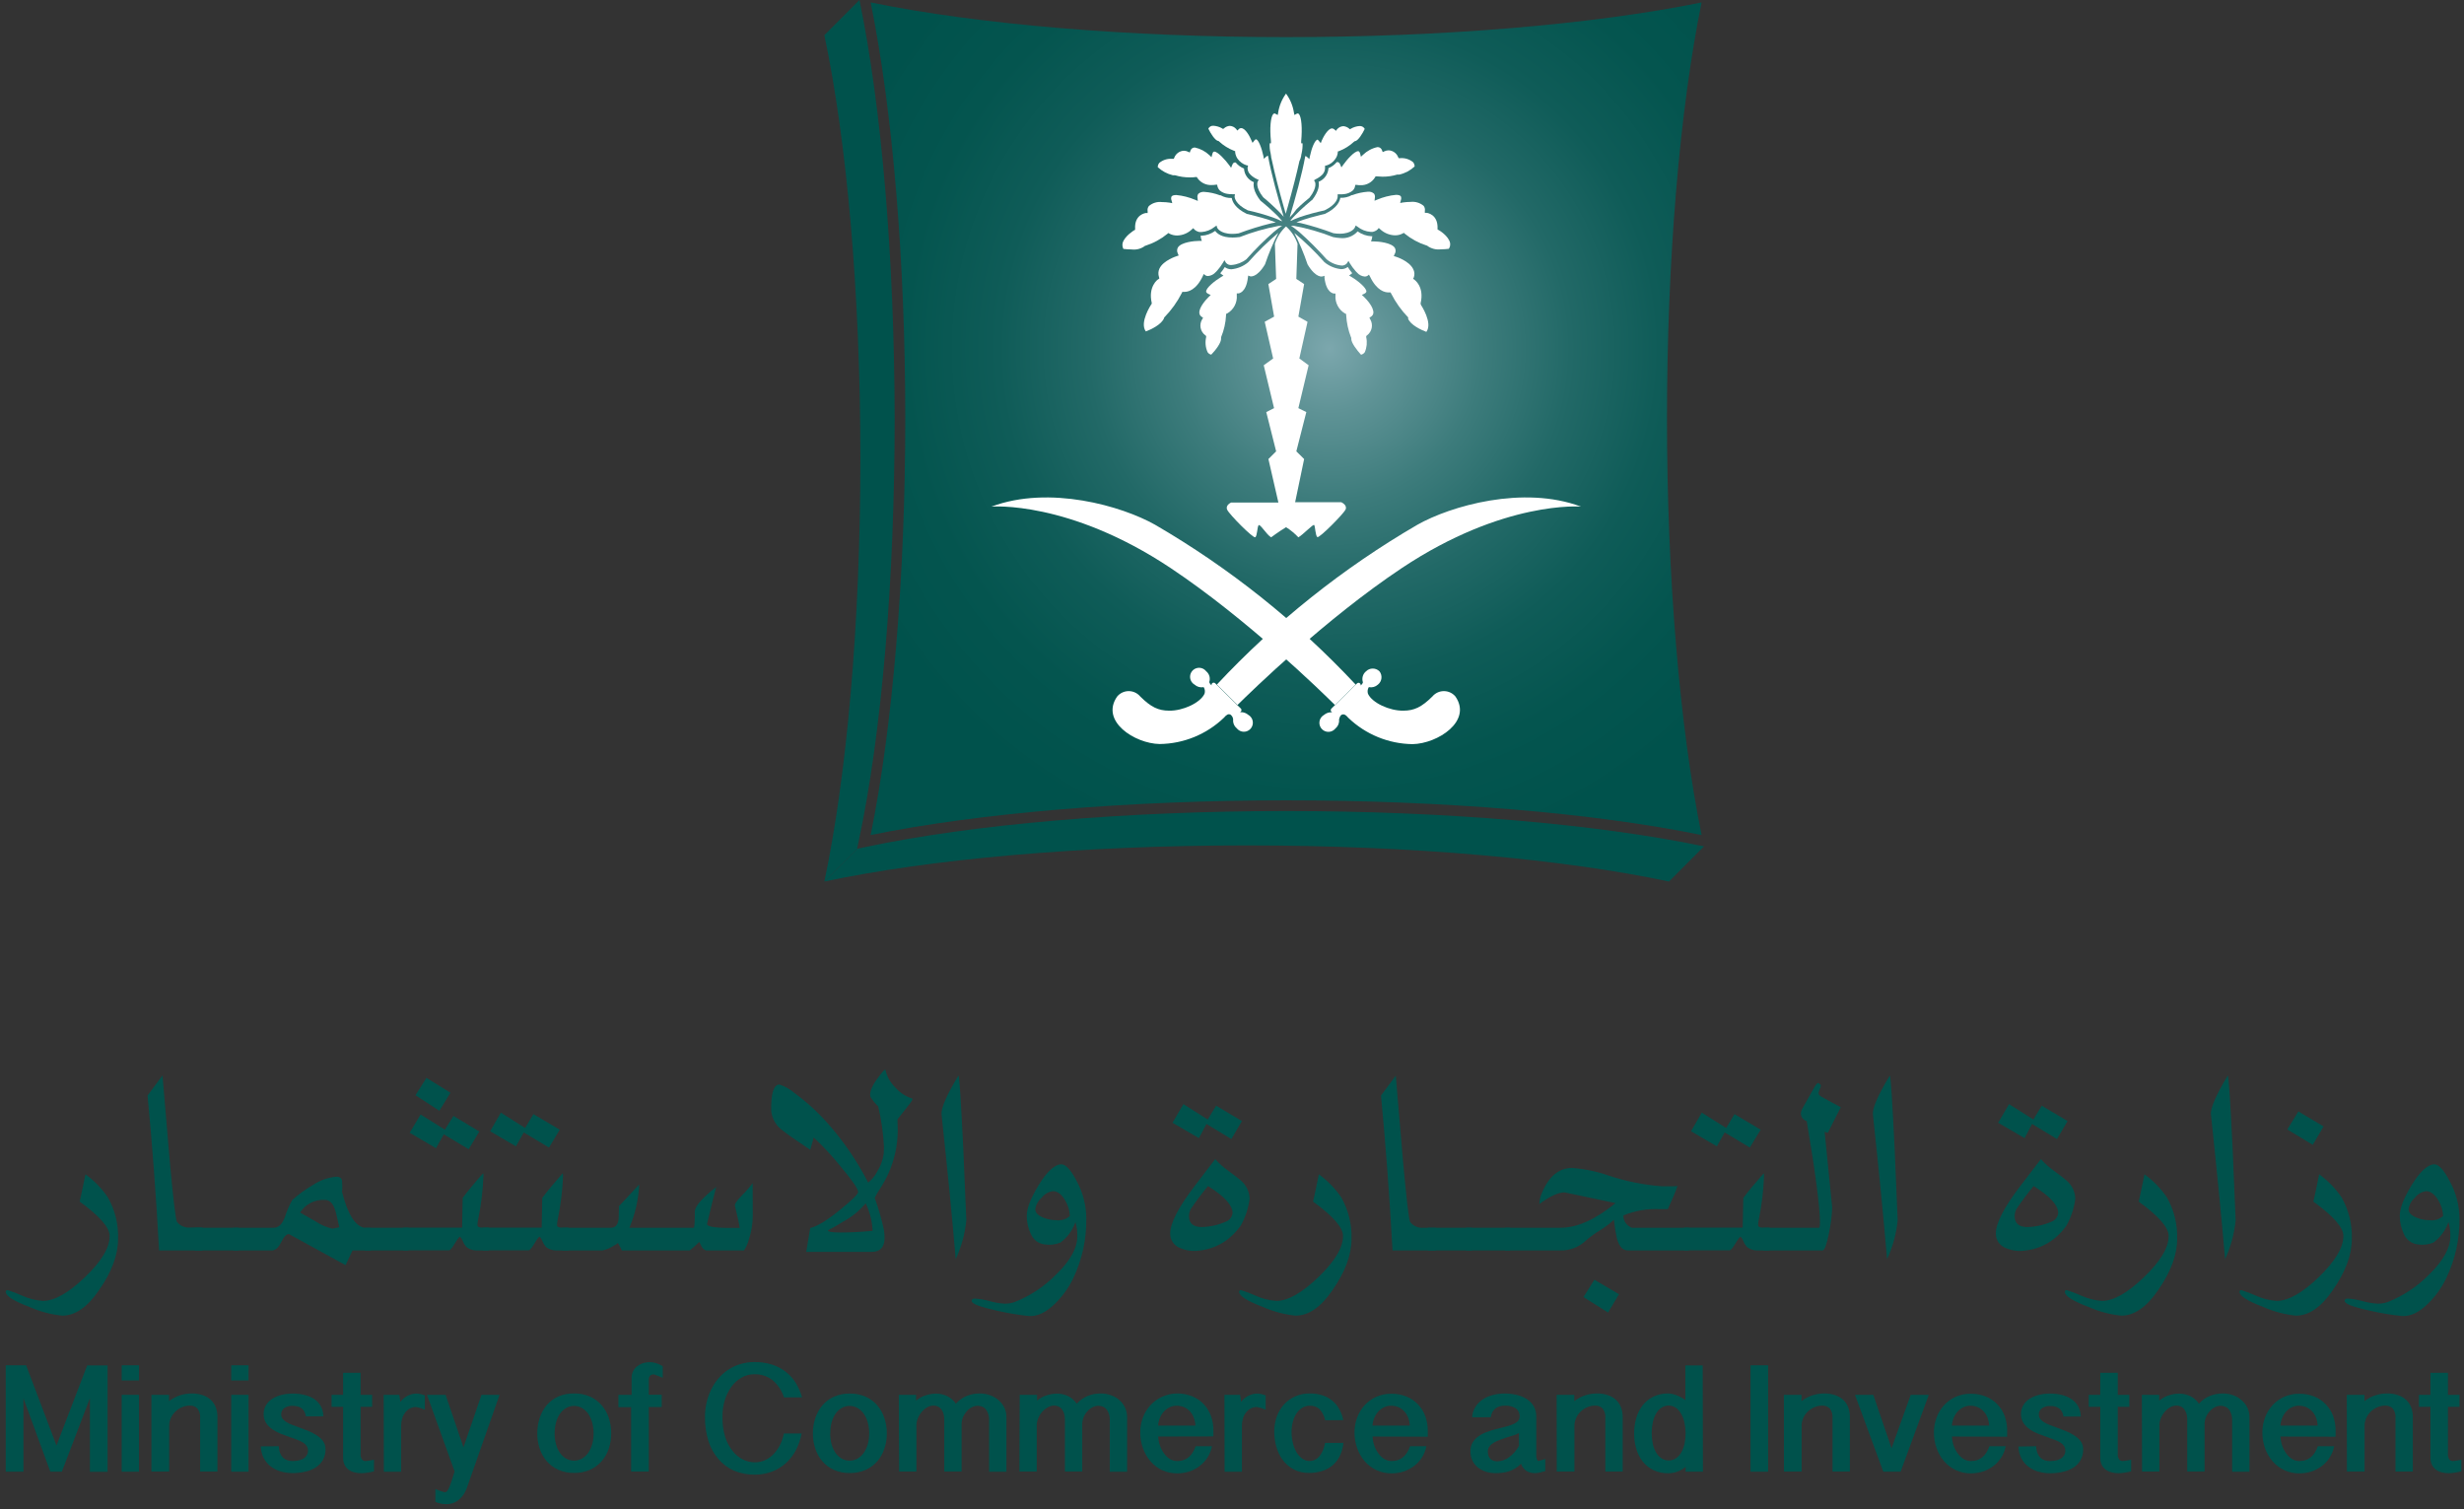 <?xml version="1.0" encoding="UTF-8"?>
<svg width="209px" height="128px" viewBox="0 0 209 128" version="1.1" xmlns="http://www.w3.org/2000/svg" xmlns:xlink="http://www.w3.org/1999/xlink">
    <rect x="0" y="0" width="209" height="128" fill="#333333" stroke="none"/>
    <!-- Generator: Sketch 50.2 (55047) - http://www.bohemiancoding.com/sketch -->
    <title>Asset 1</title>
    <desc>Created with Sketch.</desc>
    <defs>
        <radialGradient cx="55.197%" cy="41.549%" fx="55.197%" fy="41.549%" r="63.292%" gradientTransform="translate(0.552,0.415),scale(1,0.998),translate(-0.552,-0.415)" id="radialGradient-1">
            <stop stop-color="#7CA7AD" offset="0%"></stop>
            <stop stop-color="#5F9396" offset="12%"></stop>
            <stop stop-color="#3D7C7C" offset="29%"></stop>
            <stop stop-color="#226967" offset="46%"></stop>
            <stop stop-color="#0F5C58" offset="63%"></stop>
            <stop stop-color="#04554F" offset="81%"></stop>
            <stop stop-color="#00524C" offset="100%"></stop>
        </radialGradient>
    </defs>
    <g id="404" stroke="none" stroke-width="1" fill="none" fill-rule="evenodd">
        <g id="mci" transform="translate(-1041, -246)" fill-rule="nonzero">
            <g id="Group" transform="translate(116, 204)">
                <g id="Asset-1" transform="translate(925, 42)">
                    <path d="M73.375,71.852 L72.7,71.994 L69.924,74.77 C78.784,72.891 91.554,71.705 105.743,71.705 C119.933,71.705 132.708,72.891 141.567,74.77 L144.538,71.788 C135.424,69.885 122.512,68.791 109.096,68.791 C95.528,68.791 82.504,69.91 73.375,71.852 Z" id="Shape" fill="#00524C"></path>
                    <path d="M72.7,71.994 L72.842,71.317 C74.799,62.166 75.886,49.111 75.886,35.516 C75.867,22.069 74.795,9.141 72.9,0 L69.924,2.982 C71.799,11.858 72.979,24.653 72.979,38.876 C72.979,53.098 71.799,65.893 69.924,74.77 L72.7,71.994 Z" id="Shape" fill="#00524C"></path>
                    <path d="M73.85,70.827 C83.008,68.958 95.802,67.884 109.091,67.884 C122.38,67.884 135.189,68.948 144.332,70.827 C142.468,61.666 141.396,48.856 141.396,35.516 C141.396,22.177 142.458,9.372 144.332,0.206 C135.179,2.07 122.395,3.149 109.091,3.149 C95.788,3.149 83.003,2.084 73.85,0.206 C75.72,9.377 76.787,22.192 76.787,35.516 C76.787,48.841 75.72,61.656 73.85,70.827 Z" id="Shape" fill="url(#radialGradient-1)"></path>
                    <path d="M116.492,26.537 C116.521,26.046 115.929,25.409 115.704,25.188 L115.513,25.011 L115.723,24.913 C115.841,24.855 115.895,24.786 115.9,24.722 C115.9,24.408 115.175,23.81 114.642,23.496 L114.431,23.369 L114.632,23.226 C114.656,23.211 114.678,23.191 114.695,23.168 C114.558,23.001 114.433,22.826 114.319,22.643 C114.158,22.768 113.959,22.834 113.756,22.829 C113.235,22.776 112.741,22.569 112.336,22.236 L112.312,22.206 C111.529,21.328 110.684,20.508 109.781,19.754 C110.224,20.617 110.602,21.512 110.912,22.432 C111.631,23.629 112.175,23.447 112.175,23.447 L112.346,23.393 L112.346,23.575 C112.498,24.855 113.115,24.894 113.139,24.894 L113.276,24.894 L113.276,25.046 C113.229,25.678 113.549,26.281 114.098,26.596 L114.186,26.635 L114.186,26.738 C114.221,27.378 114.358,28.009 114.593,28.606 L114.617,28.65 L114.617,28.695 C114.583,29.057 115.107,29.715 115.444,30.087 C115.576,30.058 115.692,29.979 115.767,29.867 C115.937,29.469 115.978,29.028 115.885,28.606 L115.885,28.503 L115.953,28.444 C116.373,28.13 116.493,27.551 116.232,27.096 L116.154,26.958 L116.272,26.87 C116.396,26.803 116.479,26.678 116.492,26.537 Z" id="Shape" fill="#FFFFFF"></path>
                    <path d="M120.5,25.781 L120.5,25.713 C120.824,24.325 120.011,23.751 119.947,23.707 L119.859,23.638 L119.918,23.54 C120.006,23.306 119.988,23.045 119.869,22.824 C119.526,22.118 118.401,21.775 118.401,21.775 L118.22,21.716 L118.303,21.539 C118.393,21.391 118.402,21.206 118.327,21.049 C118.068,20.583 116.918,20.475 116.497,20.475 L116.296,20.475 L116.36,20.264 C116.381,20.191 116.396,20.115 116.404,20.039 C116.386,20.033 116.367,20.033 116.35,20.039 C115.92,20.022 115.505,19.878 115.156,19.627 C114.786,20.041 114.239,20.251 113.687,20.191 C113.478,20.179 113.27,20.151 113.066,20.107 C111.996,19.685 110.888,19.366 109.757,19.156 L109.541,19.156 C109.541,19.156 109.507,19.156 109.502,19.156 L109.776,19.337 L110.202,19.676 C111.02,20.402 111.794,21.174 112.522,21.99 C112.874,22.288 113.307,22.473 113.766,22.52 C113.952,22.544 114.137,22.47 114.255,22.324 L114.309,22.236 L114.377,22.128 L114.49,22.324 C114.633,22.56 114.797,22.784 114.979,22.991 C115.019,23.037 115.062,23.082 115.107,23.123 C115.271,23.313 115.503,23.433 115.753,23.457 C115.835,23.461 115.917,23.44 115.988,23.398 L116.115,23.295 L116.203,23.452 C116.781,24.673 117.485,24.801 117.755,24.801 L117.843,24.801 L117.946,24.801 L117.999,24.899 C118.381,25.653 118.877,26.344 119.468,26.949 L119.429,26.973 L119.429,27.008 C119.624,27.557 120.549,27.988 120.985,28.15 C121.553,27.395 120.535,25.88 120.53,25.865 L120.5,25.781 Z" id="Shape" fill="#FFFFFF"></path>
                    <path d="M122.997,20.598 C122.86,19.994 122.042,19.514 122.018,19.509 L121.935,19.465 L121.935,19.372 C121.974,18.17 121.054,18.057 121.01,18.052 L120.858,18.052 L120.858,17.895 C120.887,17.742 120.85,17.583 120.755,17.459 C120.445,17.198 120.041,17.078 119.639,17.126 C119.423,17.126 119.207,17.142 118.993,17.175 L118.763,17.219 L118.822,16.978 C118.865,16.875 118.865,16.758 118.822,16.655 C118.768,16.571 118.621,16.527 118.41,16.527 C117.861,16.58 117.323,16.717 116.815,16.934 L116.59,17.027 L116.619,16.768 C116.641,16.648 116.615,16.524 116.546,16.424 C116.404,16.299 116.215,16.24 116.027,16.262 C115.578,16.294 115.136,16.389 114.715,16.547 L114.666,16.547 C114.368,16.714 114.029,16.794 113.687,16.777 C113.643,17.072 113.423,17.64 112.385,18.141 C112.385,18.141 111.827,18.268 111.171,18.45 C110.765,18.562 110.364,18.697 109.972,18.852 L109.948,18.852 L110.344,18.925 C111.279,19.154 112.199,19.439 113.1,19.779 C113.275,19.807 113.451,19.822 113.628,19.823 C114.695,19.823 114.921,19.298 114.921,19.293 L114.994,19.126 L115.141,19.225 C115.459,19.483 115.849,19.637 116.257,19.666 L116.291,19.666 L116.443,19.666 C116.492,19.658 116.54,19.643 116.585,19.622 C116.686,19.587 116.778,19.53 116.854,19.455 L116.947,19.337 L117.055,19.43 C117.395,19.755 117.843,19.944 118.313,19.96 C118.548,19.966 118.781,19.91 118.988,19.798 L119.076,19.749 L119.15,19.818 C119.701,20.268 120.332,20.61 121.01,20.828 L121.054,20.828 L121.083,20.863 C121.413,21.096 121.818,21.198 122.219,21.147 C122.443,21.146 122.667,21.131 122.889,21.103 C122.991,20.956 123.029,20.774 122.997,20.598 Z" id="Shape" fill="#FFFFFF"></path>
                    <path d="M112.346,17.846 C113.423,17.322 113.462,16.758 113.462,16.665 L113.462,16.522 L113.462,16.483 L113.633,16.483 C113.797,16.487 113.961,16.476 114.123,16.449 L114.25,16.419 C114.369,16.387 114.483,16.337 114.588,16.272 L114.725,16.174 C114.826,16.083 114.898,15.963 114.93,15.831 L114.955,15.684 L115.097,15.684 C115.195,15.702 115.295,15.71 115.395,15.708 C115.896,15.728 116.368,15.475 116.629,15.046 L116.678,14.958 L116.776,14.958 C116.927,14.958 117.104,14.987 117.265,14.987 C117.69,14.991 118.112,14.93 118.518,14.806 L118.562,14.806 L118.601,14.806 C118.635,14.812 118.67,14.812 118.704,14.806 C119.186,14.694 119.63,14.457 119.991,14.119 C119.991,13.984 119.942,13.854 119.854,13.751 C119.558,13.511 119.183,13.39 118.802,13.413 L118.636,13.413 L118.592,13.325 C118.46,12.994 118.149,12.77 117.794,12.751 C117.667,12.75 117.541,12.779 117.427,12.834 L117.285,12.903 L117.226,12.751 C117.175,12.582 117.016,12.469 116.839,12.476 C116.376,12.575 115.95,12.803 115.611,13.133 L115.435,13.295 L115.376,13.05 C115.322,12.825 115.234,12.825 115.195,12.825 C114.877,12.825 114.245,13.541 113.927,13.992 L113.78,14.198 L113.682,13.957 C113.604,13.766 113.506,13.747 113.428,13.747 L113.384,13.747 C113.199,13.976 112.958,14.153 112.684,14.261 C112.654,14.778 112.328,15.23 111.847,15.419 C111.901,15.669 111.901,16.199 111.284,16.983 L111.259,16.983 C111.259,16.983 110.447,17.645 109.82,18.298 C109.693,18.425 109.586,18.558 109.478,18.68 C109.478,18.68 109.478,18.705 109.478,18.714 C109.478,18.724 109.478,18.714 109.478,18.739 C109.718,18.626 109.967,18.513 110.266,18.41 C110.948,18.182 111.642,17.994 112.346,17.846 Z" id="Shape" fill="#FFFFFF"></path>
                    <path d="M109.977,17.743 C110.467,17.253 110.985,16.846 111.078,16.763 C111.773,15.87 111.538,15.429 111.538,15.424 L111.45,15.286 L111.475,15.286 L111.597,15.203 C111.797,15.11 111.98,14.986 112.14,14.835 C112.283,14.695 112.372,14.51 112.39,14.31 C112.394,14.278 112.394,14.245 112.39,14.212 L112.39,14.114 L112.39,14.065 L112.483,14.031 L112.527,14.031 C112.826,13.937 113.085,13.745 113.261,13.487 C113.377,13.33 113.45,13.146 113.472,12.952 L113.472,12.849 L113.57,12.82 C114.048,12.636 114.487,12.361 114.862,12.01 L114.891,11.981 L114.93,11.981 C115.205,11.932 115.567,11.339 115.758,10.936 C115.674,10.772 115.5,10.675 115.317,10.691 C115.058,10.709 114.807,10.786 114.583,10.917 L114.509,10.966 L114.436,10.907 C114.298,10.789 114.127,10.717 113.947,10.701 C113.737,10.711 113.542,10.809 113.408,10.971 L113.315,11.098 L113.198,10.99 C113.144,10.931 113.068,10.895 112.987,10.892 C112.63,10.892 112.229,11.648 112.116,11.917 L112.028,12.143 L111.871,11.952 C111.841,11.912 111.806,11.876 111.769,11.844 C111.534,11.844 111.25,12.574 111.113,13.236 L111.059,13.496 L110.873,13.32 C110.831,13.276 110.776,13.247 110.716,13.236 C110.457,14.708 109.82,16.998 109.439,18.263 C109.439,18.327 109.409,18.386 109.39,18.445 C109.488,18.332 109.586,18.224 109.693,18.111 L109.977,17.743 Z" id="Shape" fill="#FFFFFF"></path>
                    <path d="M105.9,22.216 L105.87,22.246 C105.469,22.581 104.976,22.788 104.456,22.839 C104.251,22.843 104.051,22.777 103.888,22.653 C103.776,22.838 103.648,23.014 103.506,23.177 C103.527,23.199 103.55,23.219 103.575,23.236 L103.776,23.378 L103.56,23.506 C103.041,23.82 102.293,24.418 102.307,24.732 C102.307,24.796 102.371,24.864 102.483,24.923 L102.694,25.021 L102.523,25.188 C102.293,25.409 101.7,26.071 101.73,26.537 C101.737,26.671 101.808,26.793 101.921,26.865 L102.048,26.954 L101.965,27.091 C101.694,27.544 101.813,28.129 102.239,28.44 L102.307,28.498 L102.307,28.601 C102.21,29.023 102.251,29.465 102.425,29.862 C102.495,29.975 102.608,30.055 102.738,30.082 C103.105,29.71 103.609,29.053 103.575,28.69 L103.575,28.601 C103.823,28.008 103.965,27.376 103.996,26.733 L103.996,26.625 L104.084,26.591 C104.637,26.28 104.959,25.674 104.906,25.041 L104.906,24.884 L105.053,24.884 C105.053,24.884 105.694,24.845 105.846,23.565 L105.875,23.373 L106.037,23.437 C106.037,23.437 106.59,23.609 107.3,22.422 C107.61,21.503 107.987,20.607 108.43,19.744 C107.529,20.507 106.684,21.333 105.9,22.216 Z" id="Shape" fill="#FFFFFF"></path>
                    <path d="M108.46,19.161 C107.331,19.371 106.225,19.688 105.156,20.107 L105.122,20.107 C104.93,20.134 104.737,20.147 104.544,20.147 C103.614,20.147 103.223,19.798 103.076,19.583 C102.74,19.828 102.34,19.971 101.925,19.994 C101.886,19.994 101.867,19.994 101.837,19.994 C101.842,20.071 101.853,20.146 101.872,20.22 L101.94,20.431 L101.739,20.431 C101.309,20.431 100.168,20.539 99.904,21.005 C99.824,21.158 99.824,21.342 99.904,21.495 L99.977,21.672 L99.816,21.726 C99.816,21.726 98.68,22.074 98.347,22.78 C98.242,23.004 98.228,23.261 98.308,23.496 L98.338,23.619 L98.25,23.687 C98.206,23.687 97.369,24.305 97.692,25.693 L97.692,25.762 L97.648,25.826 C97.648,25.826 96.625,27.356 97.192,28.111 C97.623,27.954 98.543,27.518 98.744,26.968 L98.744,26.934 L98.773,26.905 C99.363,26.299 99.858,25.608 100.242,24.855 L100.286,24.756 L100.389,24.756 L100.477,24.756 C100.751,24.756 101.456,24.629 102.028,23.408 L102.102,23.241 L102.244,23.354 C102.313,23.396 102.393,23.416 102.474,23.413 C102.724,23.389 102.955,23.269 103.12,23.079 C103.167,23.04 103.21,22.996 103.247,22.947 C103.431,22.741 103.595,22.517 103.736,22.28 L103.859,22.069 L103.927,22.187 L103.981,22.28 C104.098,22.427 104.284,22.502 104.471,22.476 C104.927,22.44 105.363,22.269 105.724,21.986 C106.45,21.166 107.226,20.393 108.049,19.671 C108.195,19.55 108.337,19.437 108.474,19.332 L108.749,19.151 C108.737,19.148 108.725,19.148 108.714,19.151 C108.629,19.148 108.544,19.151 108.46,19.161 Z" id="Shape" fill="#FFFFFF"></path>
                    <path d="M97.119,20.843 L97.158,20.843 C97.838,20.627 98.47,20.284 99.023,19.833 L99.096,19.764 L99.18,19.813 C99.386,19.922 99.617,19.977 99.85,19.975 C100.321,19.963 100.77,19.774 101.108,19.445 L101.216,19.352 L101.314,19.47 C101.391,19.543 101.483,19.6 101.583,19.636 C101.63,19.657 101.679,19.672 101.73,19.681 L101.876,19.681 L101.916,19.681 C102.324,19.651 102.713,19.497 103.032,19.239 L103.188,19.131 L103.242,19.313 C103.242,19.313 103.467,19.838 104.544,19.838 C104.72,19.836 104.895,19.822 105.068,19.793 C105.97,19.454 106.892,19.169 107.828,18.94 C107.965,18.911 108.088,18.886 108.22,18.867 C107.828,18.711 107.428,18.576 107.021,18.464 C106.37,18.283 105.826,18.155 105.826,18.155 L105.782,18.155 C104.755,17.665 104.524,17.086 104.48,16.792 C104.148,16.807 103.819,16.727 103.531,16.562 L103.467,16.562 C103.048,16.403 102.608,16.307 102.16,16.277 C101.972,16.255 101.784,16.313 101.642,16.439 C101.574,16.54 101.549,16.663 101.573,16.782 L101.602,17.042 L101.377,16.949 C100.868,16.732 100.328,16.594 99.777,16.542 C99.571,16.542 99.424,16.586 99.37,16.669 C99.326,16.773 99.326,16.89 99.37,16.993 L99.434,17.233 L99.214,17.189 C98.998,17.157 98.781,17.141 98.563,17.14 C98.162,17.09 97.759,17.211 97.452,17.474 C97.354,17.596 97.314,17.756 97.344,17.91 L97.344,18.067 L97.202,18.067 C97.168,18.067 96.223,18.19 96.282,19.386 L96.282,19.489 L96.199,19.533 C96.199,19.533 95.381,20.024 95.22,20.622 C95.186,20.789 95.21,20.962 95.288,21.113 C95.514,21.141 95.741,21.155 95.969,21.157 C96.368,21.21 96.772,21.108 97.099,20.872 L97.119,20.843 Z" id="Shape" fill="#FFFFFF"></path>
                    <path d="M108.724,18.714 C108.621,18.592 108.504,18.459 108.381,18.332 C107.915,17.869 107.425,17.43 106.913,17.018 C106.301,16.233 106.301,15.703 106.355,15.453 C105.873,15.266 105.545,14.813 105.518,14.296 C105.243,14.188 105,14.01 104.813,13.781 L104.784,13.781 C104.696,13.781 104.598,13.781 104.52,13.992 L104.422,14.232 L104.275,14.026 C103.947,13.575 103.296,12.859 103.002,12.859 C102.963,12.859 102.875,12.859 102.826,13.084 L102.762,13.33 L102.591,13.168 C102.246,12.839 101.818,12.612 101.353,12.511 C101.178,12.504 101.02,12.617 100.971,12.785 L100.917,12.937 L100.775,12.869 C100.662,12.814 100.538,12.786 100.413,12.785 C100.047,12.804 99.727,13.039 99.6,13.384 L99.561,13.472 L99.395,13.472 C99.013,13.448 98.635,13.569 98.338,13.81 C98.25,13.913 98.201,14.043 98.201,14.178 C98.564,14.514 99.007,14.75 99.488,14.865 C99.522,14.87 99.557,14.87 99.591,14.865 L99.635,14.865 L99.669,14.865 C100.078,14.988 100.504,15.05 100.932,15.046 C101.098,15.046 101.27,15.046 101.421,15.017 L101.514,15.017 L101.568,15.105 C101.851,15.506 102.323,15.73 102.811,15.693 C102.911,15.695 103.011,15.687 103.11,15.669 L103.242,15.669 L103.271,15.821 C103.309,15.951 103.38,16.07 103.477,16.164 L103.609,16.262 C103.715,16.328 103.831,16.378 103.952,16.41 L104.084,16.439 C104.245,16.468 104.41,16.48 104.573,16.473 L104.745,16.473 L104.745,16.517 L104.72,16.66 C104.72,16.743 104.759,17.312 105.841,17.842 C106.557,17.999 107.263,18.199 107.956,18.44 C108.221,18.534 108.481,18.643 108.734,18.768 C108.734,18.76 108.734,18.752 108.734,18.744 C108.732,18.734 108.729,18.724 108.724,18.714 Z" id="Shape" fill="#FFFFFF"></path>
                    <path d="M107.554,13.212 C107.491,13.221 107.433,13.25 107.388,13.295 L107.207,13.472 L107.158,13.212 C107.016,12.54 106.732,11.819 106.536,11.819 C106.487,11.819 106.438,11.858 106.389,11.927 L106.242,12.118 L106.14,11.893 C106.032,11.623 105.65,10.868 105.278,10.868 C105.197,10.867 105.12,10.903 105.068,10.966 L104.95,11.074 L104.857,10.946 C104.721,10.785 104.524,10.687 104.314,10.676 C104.132,10.688 103.96,10.76 103.825,10.882 L103.746,10.941 L103.668,10.892 C103.442,10.762 103.189,10.685 102.929,10.667 C102.747,10.65 102.574,10.748 102.493,10.912 C102.684,11.314 103.051,11.893 103.316,11.956 L103.355,11.956 L103.389,11.986 C103.766,12.336 104.206,12.61 104.686,12.795 L104.769,12.825 L104.769,12.928 C104.792,13.119 104.861,13.303 104.97,13.462 C105.154,13.724 105.419,13.919 105.724,14.016 L105.768,14.016 L105.856,14.051 L105.856,14.1 L105.822,14.198 C105.819,14.23 105.819,14.263 105.822,14.296 C105.834,14.497 105.923,14.685 106.071,14.821 C106.229,14.972 106.411,15.097 106.61,15.188 L106.742,15.252 L106.776,15.252 L106.683,15.394 C106.683,15.394 106.443,15.836 107.143,16.728 C107.236,16.802 107.73,17.219 108.235,17.709 C108.362,17.822 108.47,17.94 108.582,18.052 C108.695,18.165 108.793,18.273 108.886,18.386 C108.864,18.325 108.846,18.263 108.832,18.2 C108.45,16.973 107.809,14.678 107.554,13.212 Z" id="Shape" fill="#FFFFFF"></path>
                    <path d="M110.364,13.241 C110.364,13.158 110.388,13.075 110.408,12.996 C110.469,12.719 110.495,12.436 110.486,12.153 L110.369,12.153 L110.369,11.976 C110.471,10.873 110.398,9.951 110.183,9.681 C110.157,9.647 110.118,9.625 110.075,9.622 C110.035,9.625 109.996,9.639 109.962,9.661 L109.796,9.754 L109.752,9.549 C109.664,8.965 109.433,8.413 109.081,7.94 C108.736,8.416 108.508,8.967 108.416,9.549 L108.381,9.754 L108.205,9.661 C108.173,9.639 108.136,9.626 108.098,9.622 C108.056,9.63 108.019,9.651 107.99,9.681 C107.77,9.951 107.691,10.873 107.804,11.976 L107.804,12.153 L107.696,12.153 C107.679,12.436 107.706,12.721 107.774,12.996 C107.781,13.079 107.794,13.161 107.814,13.241 C107.814,13.369 107.872,13.506 107.897,13.653 C108.117,14.698 108.489,16.145 108.905,17.606 C108.913,17.639 108.922,17.672 108.935,17.704 C108.974,17.842 109.018,17.984 109.057,18.131 C109.062,18.149 109.062,18.167 109.057,18.185 C109.06,18.167 109.06,18.149 109.057,18.131 C109.096,17.984 109.14,17.842 109.179,17.704 L109.209,17.606 C109.625,16.135 109.997,14.698 110.222,13.653 C110.31,13.482 110.339,13.344 110.364,13.241 Z" id="Shape" fill="#FFFFFF"></path>
                    <path d="M113.77,42.598 L109.855,42.598 L110.618,38.935 L109.957,38.282 L110.804,34.952 L110.129,34.619 L111,30.98 L110.212,30.406 L110.907,27.297 L110.129,26.855 L110.618,24.094 L109.957,23.658 L110.06,20.676 C109.868,20.109 109.53,19.601 109.081,19.205 C108.647,19.607 108.321,20.113 108.137,20.676 L108.244,23.658 L107.584,24.094 L108.073,26.855 L107.275,27.292 L107.99,30.406 L107.192,30.98 L108.068,34.619 L107.407,34.952 L108.244,38.282 L107.589,38.935 L108.435,42.623 L104.431,42.623 C104.431,42.623 103.918,42.838 104.089,43.231 C104.26,43.623 106.301,45.683 106.473,45.57 C106.644,45.457 106.634,44.697 106.756,44.55 C106.879,44.403 107.432,45.354 107.819,45.575 C107.819,45.575 108.474,45.084 109.086,44.717 C109.469,44.956 109.82,45.245 110.129,45.575 C110.525,45.354 111.382,44.432 111.47,44.53 C111.558,44.628 111.573,45.457 111.744,45.555 C111.915,45.653 113.956,43.594 114.133,43.216 C114.309,42.838 113.77,42.598 113.77,42.598 Z" id="Shape" fill="#FFFFFF"></path>
                    <path d="M97.98,44.511 C95.171,42.922 89.004,41.132 84.094,42.971 C84.094,42.971 90.634,42.412 99.307,48.189 C105.777,52.505 112.033,58.61 113.232,59.797 L114.989,58.066 C110.01,52.74 104.28,48.173 97.98,44.511 Z" id="Shape" fill="#FFFFFF"></path>
                    <path d="M123.452,59.076 C123.209,58.786 122.851,58.619 122.473,58.619 C122.095,58.619 121.737,58.786 121.494,59.076 C120.579,59.983 119.952,60.273 119.047,60.278 C117.862,60.302 116.379,59.611 116.032,58.841 C115.974,58.653 116.001,58.448 116.105,58.282 C116.38,58.339 116.666,58.26 116.874,58.071 C117.222,57.797 117.283,57.292 117.011,56.943 C116.694,56.627 116.182,56.627 115.865,56.943 C115.593,57.169 115.49,57.54 115.606,57.875 C115.571,57.982 115.504,58.076 115.415,58.144 C115.428,58.08 115.408,58.014 115.361,57.968 C115.327,57.933 115.28,57.913 115.231,57.913 C115.183,57.913 115.136,57.933 115.102,57.968 L114.974,58.09 L113.217,59.822 L112.929,60.106 C112.894,60.14 112.874,60.187 112.874,60.236 C112.874,60.285 112.894,60.332 112.929,60.366 C112.952,60.391 112.983,60.408 113.017,60.415 L112.938,60.415 C112.703,60.408 112.474,60.491 112.297,60.646 C112.03,60.799 111.881,61.098 111.919,61.404 C111.957,61.71 112.175,61.963 112.471,62.046 C112.768,62.129 113.085,62.025 113.276,61.783 C113.497,61.598 113.611,61.315 113.58,61.028 C113.619,60.861 113.687,60.68 113.79,60.631 C113.991,60.528 114.152,60.631 114.368,60.886 C115.837,62.295 117.786,63.093 119.82,63.117 C121.944,63.073 124.896,61.17 123.452,59.076 Z" id="Shape" fill="#FFFFFF"></path>
                    <path d="M120.221,44.511 C123.026,42.922 129.198,41.132 134.103,42.971 C134.103,42.971 127.568,42.412 118.895,48.189 C112.419,52.505 106.169,58.61 104.965,59.797 L103.213,58.066 C108.193,52.741 113.923,48.174 120.221,44.511 Z" id="Shape" fill="#FFFFFF"></path>
                    <path d="M94.76,59.076 C95.002,58.786 95.361,58.619 95.739,58.619 C96.116,58.619 96.475,58.786 96.718,59.076 C97.633,59.983 98.25,60.273 99.165,60.278 C100.335,60.302 101.818,59.611 102.17,58.841 C102.231,58.653 102.204,58.448 102.097,58.282 C101.822,58.339 101.536,58.26 101.328,58.071 C101.061,57.917 100.912,57.618 100.95,57.312 C100.988,57.006 101.206,56.753 101.503,56.67 C101.799,56.587 102.116,56.691 102.307,56.933 C102.583,57.156 102.687,57.531 102.567,57.865 C102.609,57.969 102.676,58.062 102.762,58.135 C102.754,58.072 102.772,58.008 102.811,57.958 C102.886,57.884 103.006,57.884 103.081,57.958 L103.203,58.081 L104.955,59.812 L105.249,60.096 C105.284,60.13 105.304,60.177 105.304,60.226 C105.304,60.275 105.284,60.322 105.249,60.356 C105.226,60.378 105.2,60.394 105.171,60.405 L105.239,60.405 C105.476,60.398 105.706,60.48 105.885,60.636 C106.152,60.789 106.301,61.088 106.263,61.394 C106.225,61.7 106.007,61.954 105.711,62.037 C105.414,62.119 105.097,62.016 104.906,61.773 C104.683,61.59 104.567,61.306 104.598,61.018 C104.585,60.862 104.506,60.718 104.383,60.621 C104.192,60.518 104.03,60.621 103.815,60.876 C102.347,62.285 100.4,63.083 98.367,63.107 C96.257,63.073 93.296,61.17 94.76,59.076 Z" id="Shape" fill="#FFFFFF"></path>
                    <path d="M10.014,105.092 C10.014,106.446 9.471,107.899 8.384,109.452 C7.406,110.881 6.368,111.594 5.271,111.59 C4.333,111.494 3.415,111.253 2.55,110.874 C1.176,110.355 0.489,109.923 0.489,109.58 C0.484,109.537 0.499,109.495 0.53,109.465 C0.561,109.435 0.604,109.421 0.646,109.428 C1.056,109.556 1.458,109.708 1.85,109.884 C2.414,110.145 3.022,110.299 3.642,110.34 C4.621,110.34 5.812,109.666 7.215,108.319 C8.618,106.972 9.313,105.808 9.3,104.828 C9.3,104.118 8.453,103.149 6.759,101.919 C6.852,101.498 7.024,100.728 7.249,99.605 C7.994,100.141 8.639,100.805 9.153,101.566 C9.76,102.639 10.059,103.86 10.014,105.092 Z" id="Shape" fill="#00524C"></path>
                    <path d="M17.17,106.059 L13.494,106.059 C13.243,101.458 12.917,97.079 12.516,92.92 L13.783,91.218 L14.395,98.437 C14.689,101.668 14.893,103.4 15.007,103.636 C15.06,103.7 15.118,103.76 15.178,103.817 C15.461,104.052 15.827,104.16 16.191,104.116 L17.17,104.116 L17.17,106.059 Z" id="Shape" fill="#00524C"></path>
                    <polygon id="Shape" fill="#00524C" points="20.234 106.059 16.505 106.059 16.505 104.136 20.234 104.136"></polygon>
                    <path d="M31.453,106.059 L29.901,106.059 L29.314,107.309 L24.507,104.671 C24.295,104.671 24.075,104.901 23.847,105.362 C23.617,105.828 23.357,106.059 23.073,106.059 L19.789,106.059 L19.789,104.136 L23.215,104.136 C23.621,104.136 23.935,103.842 24.155,103.248 C24.318,102.738 24.532,102.246 24.791,101.777 C25.33,101.298 25.915,100.874 26.539,100.512 C27.133,100.113 27.818,99.87 28.531,99.806 C28.864,99.806 29.02,99.958 29.02,100.262 C29.042,100.528 29.042,100.795 29.02,101.061 C29.02,101.061 29.02,101.061 28.996,101.037 C29.485,102.998 30.141,104.013 30.924,104.141 L31.458,104.141 L31.453,106.059 Z M28.78,104.097 C28.658,103.533 28.56,103.116 28.482,102.817 C28.302,102.12 27.994,101.772 27.557,101.772 C26.713,101.721 25.907,102.132 25.452,102.846 L26.778,103.602 C27.209,103.893 27.691,104.1 28.198,104.215 C28.283,104.205 28.477,104.166 28.78,104.097 Z" id="Shape" fill="#00524C"></path>
                    <polygon id="Shape" fill="#00524C" points="34.644 106.059 30.919 106.059 30.919 104.136 34.644 104.136"></polygon>
                    <path d="M41.462,106.059 L40.366,106.059 C40.089,106.05 39.821,105.958 39.597,105.794 C39.455,105.656 39.344,105.489 39.274,105.303 C39.22,105.152 39.135,105.013 39.025,104.896 C38.956,104.896 38.809,105.088 38.579,105.47 C38.349,105.853 38.188,106.049 38.09,106.049 L34.204,106.049 L34.204,104.126 L39.196,104.126 L39.245,101.606 C39.669,101.033 40.247,100.337 40.978,99.516 C41.007,99.588 41.017,99.665 41.007,99.742 C40.961,100.952 40.817,102.155 40.576,103.342 C40.534,103.527 40.508,103.716 40.498,103.906 C40.498,104.053 40.64,104.126 40.875,104.126 L41.462,104.126 L41.462,106.059 Z M40.655,95.975 L39.754,97.476 L37.644,96.211 L36.979,97.388 L34.752,96.078 L35.677,94.529 L37.737,95.819 L38.462,94.651 L40.655,95.975 Z M38.207,92.685 L37.268,94.215 L35.241,92.896 L36.171,91.424 L38.207,92.685 Z" id="Shape" fill="#00524C"></path>
                    <path d="M48.212,106.059 L47.116,106.059 C46.839,106.049 46.571,105.957 46.347,105.794 C46.206,105.655 46.096,105.488 46.024,105.303 C45.97,105.152 45.885,105.013 45.774,104.896 C45.706,104.896 45.559,105.088 45.334,105.47 C45.104,105.857 44.937,106.049 44.844,106.049 L40.953,106.049 L40.953,104.126 L45.946,104.126 L45.995,101.606 C46.422,101.033 47,100.337 47.727,99.516 C47.756,99.588 47.766,99.665 47.757,99.742 C47.713,100.952 47.569,102.156 47.326,103.342 C47.284,103.527 47.257,103.716 47.248,103.906 C47.248,104.053 47.39,104.126 47.625,104.126 L48.212,104.126 L48.212,106.059 Z M47.478,95.819 L46.567,97.334 L44.428,96.054 L43.763,97.231 L41.575,95.951 L42.485,94.372 L44.541,95.676 L45.246,94.499 L47.478,95.819 Z" id="Shape" fill="#00524C"></path>
                    <path d="M63.85,103.121 C63.849,103.8 63.739,104.474 63.522,105.117 C63.441,105.453 63.3,105.772 63.106,106.059 L59.876,106.059 C59.691,105.984 59.544,105.837 59.47,105.651 L59.313,105.338 C59.057,105.593 58.788,105.833 58.505,106.059 L52.749,106.059 C52.514,105.568 52.367,105.338 52.319,105.338 C52.544,105.338 52.436,105.46 51.995,105.696 C51.721,105.876 51.413,106 51.09,106.059 L47.703,106.059 L47.703,104.136 L51.834,104.136 C52.191,104.136 52.402,103.896 52.475,103.405 C52.475,103.293 52.5,102.915 52.5,102.307 L54.218,100.468 C54.159,101.73 53.878,102.972 53.386,104.136 L58.833,104.136 C58.902,104.169 58.936,103.713 58.936,102.768 C58.936,102.322 59.543,101.625 60.747,100.679 C60.59,101.254 60.334,102.289 59.979,103.783 C59.9,104.028 60.553,104.151 61.936,104.151 L62.744,104.151 C62.695,103.778 62.558,103.17 62.343,102.297 C62.279,102.17 62.465,101.875 62.901,101.424 C63.243,101.093 63.558,100.734 63.84,100.35 L63.85,103.121 Z" id="Shape" fill="#00524C"></path>
                    <path d="M77.379,93.18 C77.457,93.214 77.31,93.455 76.948,93.896 C76.762,94.127 76.493,94.475 76.126,94.941 C76.126,95.299 76.15,95.622 76.15,95.922 C76.135,97.154 75.871,98.37 75.372,99.497 C75.163,99.953 74.923,100.393 74.653,100.816 C74.475,101.065 74.323,101.331 74.197,101.61 C74.52,102.502 74.782,103.415 74.981,104.342 C75.011,104.553 75.027,104.766 75.03,104.98 C75.03,105.784 74.667,106.181 73.938,106.181 L68.388,106.181 L68.725,104.161 C69.322,104.02 70.169,103.502 71.266,102.606 C72.284,101.777 72.788,101.277 72.788,101.105 C72.788,100.84 72.298,100.124 71.319,98.962 C70.615,98.081 69.848,97.251 69.024,96.481 C68.955,96.726 68.857,97.074 68.725,97.525 C67.492,96.698 66.727,96.163 66.43,95.922 C65.868,95.54 65.499,94.934 65.417,94.259 C65.382,92.749 65.617,91.988 66.121,91.988 C66.599,92.15 67.041,92.404 67.423,92.734 C68.467,93.502 69.424,94.382 70.277,95.358 C71.598,96.861 72.727,98.523 73.639,100.306 C73.952,100.058 74.208,99.747 74.393,99.394 C74.688,98.93 74.88,98.408 74.956,97.864 C74.956,97.707 74.981,97.51 74.981,97.275 C74.921,96.118 74.757,94.969 74.491,93.842 C74.234,93.598 74.01,93.321 73.825,93.018 C73.747,92.655 73.938,92.155 74.393,91.522 C74.848,90.89 75.088,90.635 75.103,90.748 C75.228,91.308 75.514,91.819 75.925,92.219 C76.31,92.669 76.814,93.003 77.379,93.18 Z M74.016,104.381 C73.977,103.576 73.778,102.788 73.429,102.062 C72.9,102.696 72.253,103.222 71.525,103.611 C71.104,103.882 70.669,104.131 70.223,104.357 C70.223,104.479 70.58,104.538 71.29,104.538 C72,104.538 72.895,104.504 74.016,104.396 L74.016,104.381 Z" id="Shape" fill="#00524C"></path>
                    <path d="M81.965,103.508 C81.85,104.648 81.545,105.76 81.065,106.799 C80.781,103.425 80.381,99.338 79.865,94.539 C79.807,94.009 80.281,92.901 81.3,91.223 C81.378,91.351 81.513,93.409 81.706,97.398 L81.965,103.508 Z" id="Shape" fill="#00524C"></path>
                    <path d="M92.141,103.381 C92.162,105.119 91.785,106.838 91.04,108.408 C90.659,109.203 90.144,109.926 89.518,110.546 C88.734,111.326 87.981,111.679 87.246,111.62 C86.349,111.525 85.458,111.376 84.579,111.174 C83.135,110.86 82.416,110.585 82.416,110.34 C82.416,110.208 82.504,110.144 82.69,110.144 C83.112,110.169 83.531,110.242 83.938,110.36 C84.354,110.478 84.783,110.551 85.215,110.575 C85.498,110.58 85.78,110.536 86.047,110.443 C87.37,109.924 88.569,109.132 89.567,108.118 C90.797,106.925 91.4,105.828 91.378,104.828 C91.39,104.431 91.338,104.035 91.221,103.655 C90.982,104.35 90.538,104.955 89.948,105.392 C89.527,105.566 89.067,105.62 88.617,105.549 C88.085,105.494 87.628,105.145 87.432,104.646 C87.205,104.17 87.088,103.649 87.09,103.121 C87.09,102.498 87.418,101.65 88.098,100.522 C88.779,99.394 89.469,98.756 90.027,98.756 C90.408,98.756 90.849,99.247 91.353,100.227 C91.872,101.197 92.143,102.281 92.141,103.381 Z M90.746,103.145 C90.732,102.679 90.597,102.225 90.355,101.826 C90.061,101.313 89.723,101.048 89.341,101.032 C88.951,101.069 88.595,101.27 88.362,101.586 C88.063,101.832 87.867,102.182 87.814,102.567 C87.814,102.876 88.069,103.111 88.519,103.288 C88.855,103.423 89.214,103.493 89.576,103.494 C89.998,103.553 90.425,103.426 90.746,103.145 Z" id="Shape" fill="#00524C"></path>
                    <path d="M105.993,101.694 C105.886,102.494 105.629,103.266 105.234,103.969 C104.93,104.39 104.571,104.768 104.167,105.092 C103.459,105.642 102.611,105.981 101.72,106.073 C101.177,106.15 100.624,106.077 100.119,105.862 C99.595,105.678 99.248,105.178 99.258,104.622 C99.258,103.752 99.945,102.416 101.319,100.615 L103.076,98.315 C103.404,98.681 103.772,99.01 104.172,99.296 C104.755,99.722 105.117,100.007 105.268,100.144 C105.72,100.533 105.984,101.097 105.993,101.694 Z M105.342,95.088 L104.446,96.613 L102.332,95.333 L101.695,96.535 L99.454,95.23 L100.379,93.651 L102.439,94.955 L103.154,93.783 L105.342,95.088 Z M104.549,102.846 C104.516,102.192 103.821,101.444 102.464,100.6 C101.941,101.228 101.451,101.883 100.995,102.562 C100.904,102.745 100.854,102.946 100.849,103.15 C100.849,103.768 101.216,104.077 101.945,104.077 C102.674,104.057 103.391,103.89 104.055,103.587 C104.344,103.451 104.534,103.166 104.549,102.846 Z" id="Shape" fill="#00524C"></path>
                    <path d="M114.637,105.092 C114.637,106.446 114.093,107.899 113.007,109.452 C112.028,110.881 110.989,111.594 109.889,111.59 C108.95,111.494 108.032,111.253 107.168,110.874 C105.797,110.355 105.107,109.923 105.107,109.58 C105.102,109.537 105.117,109.495 105.148,109.465 C105.178,109.435 105.221,109.421 105.264,109.428 C105.676,109.554 106.08,109.706 106.473,109.884 C107.036,110.146 107.644,110.3 108.264,110.34 C109.243,110.34 110.432,109.666 111.832,108.319 C113.232,106.972 113.927,105.808 113.917,104.828 C113.917,104.118 113.07,103.149 111.377,101.919 C111.475,101.498 111.641,100.728 111.866,99.605 C112.61,100.142 113.255,100.806 113.77,101.566 C114.377,102.639 114.677,103.86 114.637,105.092 Z" id="Shape" fill="#00524C"></path>
                    <path d="M121.788,106.059 L118.117,106.059 C117.862,101.458 117.536,97.079 117.138,92.92 C117.407,92.562 117.828,92.003 118.391,91.238 L119.003,98.457 C119.301,101.689 119.492,103.42 119.615,103.655 C119.644,103.69 119.698,103.749 119.786,103.837 C120.07,104.072 120.438,104.18 120.804,104.136 L121.783,104.136 L121.788,106.059 Z" id="Shape" fill="#00524C"></path>
                    <polygon id="Shape" fill="#00524C" points="124.852 106.059 121.127 106.059 121.127 104.136 124.852 104.136"></polygon>
                    <polygon id="Shape" fill="#00524C" points="128.082 106.059 124.357 106.059 124.357 104.136 128.082 104.136"></polygon>
                    <path d="M143.251,106.059 L138.077,106.059 C137.637,106.059 137.323,105.71 137.142,105.014 C137.029,104.501 136.946,103.982 136.893,103.459 C136.538,103.796 136.147,104.092 135.728,104.342 C135.311,104.593 134.917,104.878 134.548,105.195 C133.957,105.773 133.156,106.085 132.331,106.059 L127.642,106.059 L127.642,104.136 L132.385,104.136 C133.775,104.136 135.325,103.44 137.034,102.047 L133.755,101.355 L132.713,101.135 C132.179,101.135 131.469,101.463 130.574,102.116 C130.579,102.09 130.579,102.063 130.574,102.037 C130.59,101.749 130.66,101.466 130.779,101.203 C131.37,99.778 132.226,99.065 133.349,99.065 C134.388,99.142 135.413,99.353 136.398,99.693 C137.882,100.194 139.423,100.505 140.984,100.62 L141.626,100.62 C141.846,100.631 142.067,100.623 142.286,100.595 C142.135,101.037 141.861,101.699 141.469,102.557 C141.303,102.557 141.077,102.557 140.789,102.557 C139.732,102.505 138.678,102.688 137.7,103.091 C137.691,103.465 137.876,103.816 138.19,104.018 L138.395,104.136 L143.256,104.136 L143.251,106.059 Z M137.323,109.776 L136.398,111.326 L134.313,110.016 L135.238,108.545 L137.323,109.776 Z" id="Shape" fill="#00524C"></path>
                    <path d="M150.084,106.059 L148.987,106.059 C148.71,106.051 148.442,105.958 148.219,105.794 C148.074,105.657 147.962,105.489 147.891,105.303 C147.837,105.153 147.754,105.014 147.646,104.896 C147.577,104.896 147.426,105.088 147.201,105.47 C146.975,105.853 146.804,106.049 146.711,106.049 L142.844,106.049 L142.844,104.126 L147.817,104.126 L147.871,101.606 C148.299,101.033 148.876,100.337 149.604,99.516 C149.604,99.516 149.628,99.61 149.628,99.742 C149.584,100.951 149.442,102.155 149.203,103.342 C149.16,103.527 149.134,103.716 149.124,103.906 C149.124,104.053 149.266,104.126 149.501,104.126 L150.088,104.126 L150.084,106.059 Z M149.34,95.819 L148.424,97.334 L146.29,96.054 L145.625,97.231 L143.437,95.951 L144.347,94.372 L146.417,95.676 L147.122,94.499 L149.34,95.819 Z" id="Shape" fill="#00524C"></path>
                    <path d="M156.138,93.911 L155.042,96.078 L154.768,96 L155.409,102.415 C155.382,103.134 155.293,103.849 155.145,104.553 C154.954,105.534 154.768,106.059 154.587,106.059 L149.574,106.059 L149.574,104.136 L154.293,104.136 C154.342,104.136 154.371,103.984 154.371,103.68 C154.371,102.392 153.998,99.528 153.25,95.088 L153.118,95.034 C152.904,94.928 152.764,94.714 152.751,94.475 C152.755,94.314 152.8,94.157 152.883,94.019 L153.862,92.283 C154.053,91.939 154.195,91.792 154.283,91.89 C154.371,91.988 154.45,91.983 154.45,92.072 C154.439,92.184 154.406,92.292 154.352,92.39 C154.3,92.492 154.266,92.601 154.254,92.714 C154.254,92.827 154.327,92.925 154.479,93.013 C155.052,93.332 155.605,93.636 156.138,93.911 Z" id="Shape" fill="#00524C"></path>
                    <path d="M160.964,103.508 C160.849,104.648 160.544,105.76 160.064,106.799 C159.78,103.425 159.38,99.338 158.864,94.539 C158.806,94.009 159.281,92.901 160.299,91.223 C160.377,91.351 160.512,93.409 160.705,97.398 L160.964,103.508 Z" id="Shape" fill="#00524C"></path>
                    <path d="M176.03,101.694 C175.922,102.493 175.665,103.265 175.271,103.969 C174.969,104.391 174.61,104.769 174.204,105.092 C173.496,105.642 172.648,105.981 171.757,106.073 C171.213,106.15 170.658,106.078 170.151,105.862 C169.627,105.678 169.28,105.178 169.29,104.622 C169.29,103.752 169.977,102.416 171.351,100.615 L173.113,98.315 C173.439,98.681 173.805,99.01 174.204,99.296 C174.787,99.722 175.154,100.007 175.301,100.144 C175.755,100.531 176.021,101.096 176.03,101.694 Z M175.374,95.088 L174.478,96.613 L172.364,95.333 L171.728,96.535 L169.486,95.23 L170.411,93.651 L172.471,94.955 L173.186,93.783 L175.374,95.088 Z M174.581,102.846 C174.548,102.192 173.853,101.444 172.496,100.6 C171.973,101.228 171.483,101.883 171.028,102.562 C170.938,102.745 170.889,102.946 170.886,103.15 C170.886,103.768 171.248,104.077 171.977,104.077 C172.708,104.056 173.426,103.89 174.092,103.587 C174.379,103.45 174.568,103.165 174.581,102.846 Z" id="Shape" fill="#00524C"></path>
                    <path d="M184.669,105.092 C184.669,106.446 184.126,107.899 183.039,109.452 C182.06,110.881 181.022,111.594 179.926,111.59 C178.986,111.494 178.066,111.253 177.2,110.874 C175.829,110.355 175.144,109.923 175.144,109.58 C175.144,109.477 175.193,109.428 175.301,109.428 C175.711,109.556 176.113,109.708 176.505,109.884 C177.069,110.145 177.676,110.299 178.296,110.34 C179.275,110.34 180.464,109.666 181.864,108.319 C183.264,106.972 183.959,105.808 183.949,104.828 C183.949,104.118 183.103,103.149 181.409,101.919 C181.507,101.498 181.673,100.728 181.899,99.605 C182.642,100.142 183.287,100.806 183.803,101.566 C184.41,102.639 184.709,103.86 184.669,105.092 Z" id="Shape" fill="#00524C"></path>
                    <path d="M189.632,103.508 C189.516,104.647 189.214,105.759 188.736,106.799 C188.446,103.425 188.046,99.338 187.537,94.539 C187.473,94.009 187.953,92.901 188.966,91.223 C189.045,91.351 189.18,93.409 189.373,97.398 L189.632,103.508 Z" id="Shape" fill="#00524C"></path>
                    <path d="M199.485,105.092 C199.485,106.446 198.942,107.899 197.855,109.452 C196.876,110.881 195.838,111.594 194.742,111.59 C193.802,111.494 192.882,111.253 192.016,110.874 C190.645,110.355 189.96,109.923 189.96,109.58 C189.96,109.477 190.009,109.428 190.117,109.428 C190.527,109.556 190.929,109.708 191.321,109.884 C191.885,110.145 192.492,110.299 193.112,110.34 C194.091,110.34 195.295,109.668 196.685,108.319 C198.075,106.971 198.77,105.813 198.77,104.828 C198.77,104.118 197.922,103.149 196.225,101.919 C196.323,101.498 196.494,100.728 196.715,99.605 C197.46,100.141 198.104,100.805 198.619,101.566 C199.226,102.639 199.525,103.86 199.485,105.092 Z M197.087,95.544 L196.176,97.103 L194.013,95.799 L194.952,94.269 L197.087,95.544 Z" id="Shape" fill="#00524C"></path>
                    <path d="M208.618,103.381 C208.633,105.12 208.249,106.84 207.497,108.408 C207.118,109.204 206.603,109.928 205.975,110.546 C205.192,111.326 204.438,111.679 203.709,111.62 C202.81,111.526 201.917,111.377 201.036,111.174 C199.568,110.86 198.873,110.585 198.873,110.34 C198.873,110.208 198.966,110.144 199.147,110.144 C199.57,110.169 199.988,110.242 200.395,110.36 C200.812,110.478 201.24,110.551 201.673,110.575 C201.957,110.58 202.241,110.535 202.51,110.443 C203.831,109.922 205.03,109.13 206.029,108.118 C207.253,106.925 207.856,105.828 207.84,104.828 C207.85,104.431 207.798,104.035 207.683,103.655 C207.441,104.35 206.996,104.955 206.406,105.392 C205.985,105.567 205.524,105.621 205.075,105.549 C204.546,105.485 204.092,105.14 203.89,104.646 C203.667,104.169 203.551,103.648 203.552,103.121 C203.552,102.498 203.875,101.65 204.556,100.522 C205.236,99.394 205.926,98.756 206.484,98.756 C206.866,98.756 207.306,99.247 207.811,100.227 C208.336,101.195 208.614,102.279 208.618,103.381 Z M207.228,103.145 C207.211,102.68 207.077,102.226 206.837,101.826 C206.538,101.336 206.2,101.046 205.819,101.032 C205.429,101.07 205.073,101.271 204.84,101.586 C204.541,101.832 204.347,102.183 204.296,102.567 C204.296,102.876 204.546,103.111 204.996,103.288 C205.332,103.423 205.691,103.493 206.053,103.494 C206.477,103.555 206.906,103.427 207.228,103.145 Z" id="Shape" fill="#00524C"></path>
                    <polygon id="Shape" fill="#00524C" points="2.217 115.803 4.792 122.605 7.396 115.813 9.124 115.813 9.124 124.837 7.626 124.837 7.626 118.594 5.247 124.827 4.268 124.827 1.987 118.594 1.987 124.827 0.489 124.827 0.489 115.803"></polygon>
                    <path d="M11.791,115.803 L11.791,117.088 L10.323,117.088 L10.323,115.803 L11.791,115.803 Z M11.791,118.309 L11.791,124.827 L10.323,124.827 L10.323,118.309 L11.791,118.309 Z" id="Shape" fill="#00524C"></path>
                    <path d="M12.843,118.309 L14.341,118.309 L14.341,118.839 C14.621,118.626 14.933,118.46 15.266,118.349 C15.592,118.245 15.932,118.192 16.275,118.192 C16.585,118.187 16.895,118.236 17.19,118.334 C17.441,118.416 17.673,118.55 17.87,118.726 C18.058,118.901 18.203,119.115 18.296,119.354 C18.397,119.617 18.447,119.896 18.443,120.178 L18.443,124.817 L16.975,124.817 L16.975,120.295 C17.005,120 16.923,119.704 16.744,119.467 C16.577,119.298 16.345,119.209 16.108,119.221 C15.872,119.221 15.639,119.269 15.423,119.364 C15.216,119.455 15.027,119.583 14.865,119.741 C14.704,119.896 14.576,120.081 14.488,120.286 C14.399,120.487 14.353,120.704 14.351,120.923 L14.351,124.817 L12.843,124.817 L12.843,118.309 Z" id="Shape" fill="#00524C"></path>
                    <path d="M21.081,115.803 L21.081,117.088 L19.613,117.088 L19.613,115.803 L21.081,115.803 Z M21.081,118.309 L21.081,124.827 L19.613,124.827 L19.613,118.309 L21.081,118.309 Z" id="Shape" fill="#00524C"></path>
                    <path d="M23.656,122.669 C23.655,122.867 23.69,123.063 23.758,123.248 C23.813,123.395 23.898,123.528 24.008,123.64 C24.111,123.739 24.235,123.812 24.37,123.856 C24.519,123.902 24.674,123.925 24.83,123.925 C24.976,123.923 25.122,123.91 25.266,123.885 C25.411,123.862 25.552,123.816 25.682,123.748 C25.807,123.683 25.914,123.588 25.995,123.473 C26.084,123.345 26.128,123.192 26.123,123.037 C26.127,122.894 26.085,122.753 26.005,122.635 C25.92,122.519 25.814,122.421 25.692,122.345 C25.547,122.26 25.394,122.188 25.237,122.13 L24.703,121.933 C24.424,121.835 24.145,121.737 23.866,121.629 C23.602,121.53 23.351,121.4 23.117,121.242 C22.904,121.098 22.719,120.915 22.574,120.703 C22.428,120.475 22.355,120.208 22.363,119.937 C22.357,119.668 22.428,119.402 22.569,119.172 C22.705,118.952 22.891,118.767 23.112,118.633 C23.355,118.482 23.622,118.373 23.9,118.309 C24.205,118.236 24.517,118.2 24.83,118.201 C25.17,118.199 25.509,118.238 25.839,118.319 C26.13,118.384 26.407,118.502 26.656,118.667 C26.885,118.82 27.075,119.025 27.209,119.266 C27.351,119.533 27.428,119.831 27.434,120.134 L25.941,120.134 C25.925,119.984 25.878,119.839 25.804,119.707 C25.745,119.596 25.66,119.502 25.555,119.432 C25.455,119.361 25.342,119.311 25.222,119.285 C25.09,119.255 24.956,119.24 24.821,119.241 C24.565,119.225 24.311,119.296 24.101,119.442 C23.939,119.565 23.846,119.758 23.851,119.962 C23.848,120.096 23.89,120.227 23.969,120.335 C24.058,120.446 24.165,120.541 24.287,120.614 C24.431,120.705 24.583,120.781 24.742,120.84 L25.281,121.041 C25.56,121.139 25.834,121.247 26.113,121.355 C26.375,121.457 26.626,121.587 26.862,121.742 C27.07,121.872 27.254,122.038 27.405,122.233 C27.546,122.435 27.618,122.678 27.611,122.924 C27.619,123.247 27.539,123.565 27.38,123.846 C27.229,124.101 27.019,124.316 26.769,124.474 C26.495,124.643 26.193,124.763 25.878,124.827 C25.531,124.906 25.176,124.946 24.821,124.945 C24.475,124.946 24.13,124.898 23.798,124.802 C23.491,124.713 23.204,124.566 22.951,124.371 C22.706,124.18 22.505,123.937 22.363,123.66 C22.213,123.354 22.13,123.02 22.119,122.679 L23.656,122.669 Z" id="Shape" fill="#00524C"></path>
                    <path d="M30.586,116.436 L30.586,118.309 L31.565,118.309 L31.565,119.324 L30.586,119.324 L30.586,123.302 C30.568,123.474 30.61,123.647 30.704,123.792 C30.779,123.879 30.888,123.927 31.002,123.925 L31.233,123.9 L31.722,123.817 L31.722,124.798 C31.538,124.845 31.352,124.883 31.164,124.91 C30.992,124.938 30.819,124.953 30.645,124.954 C30.447,124.955 30.25,124.931 30.058,124.881 C29.881,124.84 29.715,124.763 29.568,124.655 C29.423,124.548 29.305,124.406 29.226,124.243 C29.139,124.049 29.097,123.838 29.103,123.625 L29.103,119.324 L28.124,119.324 L28.124,118.309 L29.103,118.309 L29.103,116.436 L30.586,116.436 Z" id="Shape" fill="#00524C"></path>
                    <path d="M32.544,118.309 L33.871,118.309 L33.959,118.903 C34.123,118.683 34.336,118.505 34.58,118.383 C34.815,118.266 35.073,118.204 35.334,118.201 C35.441,118.205 35.548,118.219 35.652,118.241 C35.784,118.269 35.913,118.307 36.039,118.353 L36.039,119.565 C35.803,119.462 35.557,119.387 35.305,119.339 C35.118,119.337 34.933,119.381 34.766,119.467 C34.609,119.552 34.472,119.671 34.365,119.815 C34.253,119.962 34.168,120.128 34.115,120.305 C34.056,120.501 34.026,120.704 34.027,120.909 L34.027,124.832 L32.559,124.832 L32.544,118.309 Z" id="Shape" fill="#00524C"></path>
                    <path d="M39.314,122.762 L40.841,118.309 L42.373,118.309 L39.617,126.156 C39.537,126.394 39.424,126.618 39.279,126.823 C39.159,126.99 39.016,127.138 38.853,127.264 C38.705,127.373 38.54,127.456 38.364,127.51 C38.205,127.559 38.04,127.583 37.875,127.583 C37.734,127.583 37.593,127.572 37.454,127.549 C37.273,127.518 37.098,127.465 36.93,127.392 L36.93,126.298 L37.15,126.387 L37.395,126.48 C37.465,126.506 37.537,126.527 37.61,126.543 C37.658,126.56 37.707,126.57 37.757,126.573 C37.821,126.565 37.88,126.532 37.919,126.48 C37.977,126.408 38.027,126.329 38.065,126.244 C38.112,126.15 38.153,126.054 38.188,125.955 C38.224,125.867 38.256,125.777 38.281,125.685 L38.56,124.807 L36.22,118.309 L37.796,118.309 L39.314,122.762 Z" id="Shape" fill="#00524C"></path>
                    <path d="M45.574,121.575 C45.571,121.131 45.641,120.689 45.779,120.266 C45.907,119.866 46.111,119.494 46.381,119.172 C46.65,118.861 46.985,118.613 47.36,118.447 C47.784,118.266 48.241,118.179 48.701,118.192 C49.164,118.183 49.622,118.274 50.047,118.456 C50.422,118.624 50.756,118.872 51.026,119.182 C51.299,119.496 51.507,119.861 51.638,120.256 C51.777,120.679 51.846,121.121 51.844,121.566 C51.847,122.01 51.778,122.453 51.638,122.875 C51.508,123.269 51.3,123.633 51.026,123.944 C50.755,124.251 50.421,124.497 50.047,124.665 C49.622,124.848 49.164,124.938 48.701,124.93 C48.241,124.939 47.783,124.849 47.36,124.665 C46.986,124.498 46.652,124.252 46.381,123.944 C46.112,123.631 45.908,123.268 45.779,122.875 C45.641,122.456 45.571,122.017 45.574,121.575 Z M47.042,121.575 C47.04,121.882 47.079,122.187 47.16,122.483 C47.225,122.745 47.336,122.995 47.488,123.218 C47.622,123.418 47.799,123.586 48.006,123.709 C48.431,123.951 48.952,123.951 49.377,123.709 C49.583,123.583 49.762,123.416 49.901,123.218 C50.05,122.993 50.162,122.744 50.233,122.483 C50.314,122.187 50.353,121.882 50.351,121.575 C50.352,121.269 50.313,120.964 50.233,120.668 C50.163,120.404 50.05,120.152 49.901,119.923 C49.762,119.725 49.583,119.558 49.377,119.432 C48.954,119.184 48.43,119.184 48.006,119.432 C47.799,119.555 47.622,119.723 47.488,119.923 C47.336,120.15 47.225,120.402 47.16,120.668 C47.082,120.963 47.044,121.266 47.047,121.571 L47.042,121.575 Z" id="Shape" fill="#00524C"></path>
                    <path d="M53.572,118.309 L53.572,116.867 C53.57,116.685 53.609,116.504 53.684,116.338 C53.758,116.176 53.867,116.032 54.002,115.916 C54.148,115.795 54.314,115.701 54.492,115.636 C54.712,115.569 54.942,115.536 55.172,115.538 C55.339,115.545 55.503,115.574 55.662,115.627 C55.857,115.686 56.043,115.772 56.215,115.882 L56.215,116.863 L55.691,116.652 C55.617,116.619 55.54,116.593 55.461,116.573 C55.349,116.571 55.241,116.608 55.153,116.676 C55.061,116.772 55.017,116.903 55.03,117.034 L55.03,118.299 L56.127,118.299 L56.127,119.344 L55.03,119.344 L55.03,124.817 L53.532,124.817 L53.532,119.354 L52.456,119.354 L52.456,118.309 L53.572,118.309 Z" id="Shape" fill="#00524C"></path>
                    <path d="M61.281,120.192 C61.27,120.769 61.349,121.343 61.516,121.894 C61.654,122.332 61.873,122.74 62.162,123.096 C62.397,123.393 62.694,123.634 63.033,123.802 C63.339,123.949 63.673,124.028 64.012,124.032 C64.333,124.037 64.652,123.966 64.942,123.827 C65.218,123.691 65.466,123.503 65.671,123.272 C65.884,123.041 66.061,122.778 66.195,122.493 C66.329,122.205 66.429,121.902 66.493,121.59 L67.996,121.59 C67.906,122.062 67.751,122.519 67.536,122.949 C67.326,123.363 67.046,123.738 66.709,124.057 C66.365,124.377 65.965,124.63 65.529,124.802 C65.046,124.991 64.53,125.084 64.012,125.077 C63.414,125.085 62.822,124.972 62.269,124.744 C61.759,124.521 61.306,124.186 60.943,123.763 C60.556,123.314 60.266,122.79 60.091,122.223 C59.887,121.556 59.788,120.861 59.797,120.163 C59.798,119.771 59.841,119.379 59.925,118.996 C60.008,118.618 60.135,118.251 60.302,117.902 C60.461,117.562 60.664,117.244 60.904,116.956 C61.143,116.665 61.424,116.411 61.736,116.2 C62.054,115.987 62.402,115.821 62.769,115.71 C63.168,115.586 63.584,115.524 64.002,115.529 C64.517,115.522 65.029,115.598 65.519,115.754 C65.942,115.893 66.336,116.105 66.684,116.382 C67.016,116.644 67.298,116.965 67.516,117.328 C67.741,117.702 67.914,118.104 68.03,118.525 L66.498,118.525 C66.319,117.951 65.979,117.441 65.519,117.054 C65.077,116.718 64.532,116.545 63.977,116.563 C63.592,116.56 63.213,116.662 62.881,116.858 C62.543,117.056 62.252,117.323 62.025,117.642 C61.779,117.991 61.593,118.377 61.471,118.785 C61.335,119.241 61.271,119.716 61.281,120.192 Z" id="Shape" fill="#00524C"></path>
                    <path d="M68.95,121.575 C68.947,121.13 69.018,120.688 69.161,120.266 C69.29,119.872 69.495,119.508 69.763,119.192 C70.031,118.88 70.366,118.632 70.742,118.466 C71.163,118.283 71.619,118.192 72.078,118.201 C72.54,118.193 72.999,118.283 73.424,118.466 C73.799,118.635 74.133,118.882 74.403,119.192 C74.674,119.506 74.881,119.871 75.01,120.266 C75.153,120.688 75.224,121.13 75.22,121.575 C75.225,122.021 75.154,122.464 75.01,122.885 C74.882,123.279 74.675,123.642 74.403,123.954 C74.131,124.261 73.798,124.507 73.424,124.675 C72.999,124.858 72.54,124.948 72.078,124.94 C71.619,124.949 71.163,124.859 70.742,124.675 C70.367,124.509 70.033,124.263 69.763,123.954 C69.494,123.641 69.289,123.278 69.161,122.885 C69.017,122.464 68.946,122.021 68.95,121.575 Z M70.419,121.575 C70.417,121.881 70.455,122.186 70.531,122.483 C70.601,122.744 70.711,122.992 70.859,123.218 C70.995,123.417 71.172,123.584 71.378,123.709 C71.803,123.951 72.324,123.951 72.749,123.709 C72.957,123.586 73.136,123.419 73.272,123.218 C73.425,122.994 73.54,122.745 73.61,122.483 C73.69,122.187 73.73,121.882 73.728,121.575 C73.729,121.269 73.689,120.964 73.61,120.668 C73.54,120.403 73.426,120.151 73.272,119.923 C73.136,119.723 72.957,119.555 72.749,119.432 C72.325,119.184 71.801,119.184 71.378,119.432 C71.172,119.557 70.995,119.724 70.859,119.923 C70.711,120.152 70.601,120.404 70.531,120.668 C70.459,120.963 70.425,121.267 70.429,121.571 L70.419,121.575 Z" id="Shape" fill="#00524C"></path>
                    <path d="M76.239,118.309 L77.707,118.309 L77.707,118.8 C77.95,118.59 78.236,118.434 78.544,118.344 C78.821,118.255 79.11,118.209 79.4,118.206 C79.712,118.205 80.021,118.27 80.306,118.398 C80.617,118.547 80.883,118.775 81.079,119.06 C81.208,118.908 81.356,118.775 81.52,118.662 C81.673,118.557 81.837,118.468 82.009,118.398 C82.185,118.329 82.367,118.276 82.553,118.241 C82.73,118.21 82.91,118.194 83.091,118.192 C83.4,118.189 83.707,118.242 83.996,118.349 C84.26,118.441 84.503,118.584 84.711,118.77 C84.916,118.949 85.082,119.168 85.201,119.413 C85.313,119.662 85.37,119.933 85.367,120.207 L85.367,124.832 L83.899,124.832 L83.899,120.472 C83.906,120.268 83.874,120.065 83.806,119.874 C83.757,119.732 83.68,119.602 83.58,119.491 C83.494,119.4 83.387,119.333 83.267,119.295 C83.159,119.257 83.045,119.237 82.929,119.236 C82.759,119.237 82.591,119.279 82.44,119.359 C82.274,119.442 82.126,119.557 82.004,119.697 C81.872,119.842 81.765,120.008 81.686,120.188 C81.602,120.39 81.561,120.606 81.564,120.825 L81.564,124.812 L80.095,124.812 L80.095,120.452 C80.101,120.25 80.073,120.048 80.012,119.854 C79.963,119.714 79.889,119.584 79.792,119.472 C79.713,119.384 79.614,119.316 79.503,119.275 C79.406,119.238 79.304,119.218 79.2,119.217 C78.996,119.216 78.796,119.272 78.622,119.378 C78.444,119.485 78.287,119.623 78.157,119.785 C78.024,119.947 77.918,120.129 77.844,120.325 C77.771,120.506 77.733,120.699 77.731,120.894 L77.731,124.817 L76.263,124.817 L76.239,118.309 Z" id="Shape" fill="#00524C"></path>
                    <path d="M86.493,118.309 L87.961,118.309 L87.961,118.8 C88.207,118.591 88.494,118.435 88.803,118.344 C89.08,118.255 89.369,118.209 89.66,118.206 C89.972,118.205 90.28,118.27 90.565,118.398 C90.875,118.547 91.14,118.775 91.333,119.06 C91.465,118.909 91.615,118.776 91.779,118.662 C91.932,118.556 92.096,118.467 92.268,118.398 C92.444,118.328 92.626,118.276 92.812,118.241 C92.99,118.21 93.17,118.194 93.35,118.192 C93.657,118.189 93.962,118.242 94.251,118.349 C94.515,118.439 94.758,118.583 94.965,118.77 C95.374,119.135 95.606,119.659 95.602,120.207 L95.602,124.832 L94.133,124.832 L94.133,120.472 C94.14,120.269 94.11,120.066 94.045,119.874 C93.995,119.732 93.917,119.602 93.815,119.491 C93.731,119.4 93.625,119.333 93.507,119.295 C93.397,119.256 93.281,119.236 93.164,119.236 C92.993,119.236 92.825,119.279 92.675,119.359 C92.508,119.441 92.36,119.556 92.239,119.697 C92.105,119.841 91.998,120.007 91.921,120.188 C91.837,120.39 91.795,120.606 91.798,120.825 L91.798,124.812 L90.33,124.812 L90.33,120.452 C90.335,120.25 90.307,120.048 90.247,119.854 C90.198,119.714 90.123,119.584 90.027,119.472 C89.947,119.382 89.846,119.315 89.733,119.275 C89.636,119.238 89.533,119.218 89.429,119.217 C89.227,119.217 89.029,119.273 88.857,119.378 C88.67,119.483 88.504,119.621 88.367,119.785 C88.233,119.946 88.127,120.128 88.054,120.325 C87.98,120.505 87.94,120.698 87.937,120.894 L87.937,124.817 L86.468,124.817 L86.493,118.309 Z" id="Shape" fill="#00524C"></path>
                    <path d="M98.24,121.845 C98.254,122.113 98.307,122.377 98.396,122.63 C98.478,122.867 98.596,123.09 98.744,123.292 C98.876,123.476 99.042,123.633 99.233,123.753 C99.421,123.866 99.636,123.925 99.855,123.925 C100.604,123.925 101.123,123.508 101.416,122.669 L102.802,122.669 C102.732,123.018 102.598,123.351 102.405,123.65 C102.223,123.927 101.992,124.17 101.725,124.366 C101.46,124.565 101.164,124.717 100.849,124.817 C100.532,124.916 100.202,124.967 99.87,124.969 C99.417,124.976 98.969,124.88 98.558,124.69 C98.182,124.509 97.849,124.252 97.579,123.934 C97.302,123.607 97.086,123.231 96.943,122.826 C96.793,122.399 96.717,121.95 96.718,121.497 C96.716,121.07 96.79,120.647 96.938,120.246 C97.08,119.861 97.294,119.507 97.569,119.202 C97.843,118.899 98.176,118.655 98.548,118.486 C98.955,118.294 99.4,118.193 99.85,118.192 C100.286,118.187 100.719,118.268 101.123,118.432 C101.493,118.582 101.826,118.809 102.102,119.099 C102.368,119.381 102.575,119.715 102.709,120.08 C102.857,120.485 102.93,120.914 102.924,121.345 L102.924,121.835 L98.24,121.845 Z M101.402,120.918 C101.389,120.688 101.341,120.462 101.26,120.246 C101.186,120.05 101.077,119.868 100.937,119.712 C100.798,119.564 100.632,119.444 100.447,119.359 C100.243,119.272 100.023,119.228 99.801,119.231 C99.594,119.229 99.389,119.276 99.204,119.369 C99.018,119.456 98.851,119.582 98.715,119.736 C98.574,119.894 98.462,120.075 98.382,120.271 C98.297,120.477 98.248,120.696 98.235,120.918 L101.402,120.918 Z" id="Shape" fill="#00524C"></path>
                    <path d="M103.859,118.309 L105.185,118.309 L105.273,118.903 C105.437,118.683 105.65,118.505 105.895,118.383 C106.129,118.266 106.387,118.204 106.649,118.201 C106.756,118.205 106.862,118.219 106.967,118.241 C107.098,118.269 107.227,118.307 107.354,118.353 L107.354,119.565 C107.118,119.462 106.872,119.387 106.619,119.339 C106.432,119.337 106.247,119.381 106.081,119.467 C105.924,119.552 105.787,119.671 105.68,119.815 C105.567,119.962 105.483,120.128 105.43,120.305 C105.371,120.501 105.341,120.704 105.342,120.909 L105.342,124.832 L103.873,124.832 L103.859,118.309 Z" id="Shape" fill="#00524C"></path>
                    <path d="M112.405,120.462 C112.331,120.106 112.162,119.777 111.915,119.511 C111.691,119.319 111.402,119.22 111.108,119.231 C110.875,119.227 110.645,119.29 110.447,119.413 C110.251,119.54 110.085,119.707 109.957,119.903 C109.82,120.121 109.719,120.359 109.659,120.609 C109.585,120.888 109.549,121.175 109.551,121.463 C109.55,121.768 109.586,122.073 109.659,122.37 C109.719,122.645 109.82,122.909 109.957,123.155 C110.082,123.371 110.248,123.559 110.447,123.709 C110.631,123.846 110.854,123.92 111.083,123.92 C111.254,123.92 111.422,123.878 111.573,123.797 C111.721,123.714 111.85,123.602 111.954,123.469 C112.069,123.319 112.161,123.154 112.229,122.978 C112.303,122.786 112.359,122.587 112.395,122.385 L113.956,122.385 C113.916,122.758 113.816,123.123 113.658,123.464 C113.513,123.769 113.308,124.043 113.056,124.268 C112.797,124.487 112.497,124.654 112.175,124.758 C111.811,124.876 111.431,124.934 111.049,124.93 C110.585,124.943 110.125,124.837 109.713,124.621 C109.348,124.424 109.032,124.147 108.788,123.812 C108.543,123.471 108.362,123.089 108.254,122.684 C108.142,122.278 108.085,121.859 108.083,121.438 C108.081,121.001 108.154,120.566 108.298,120.153 C108.436,119.772 108.645,119.421 108.915,119.118 C109.188,118.82 109.522,118.584 109.894,118.427 C110.278,118.264 110.691,118.184 111.108,118.192 C111.482,118.186 111.854,118.244 112.209,118.363 C112.813,118.561 113.317,118.987 113.614,119.55 C113.768,119.832 113.877,120.137 113.937,120.452 L112.405,120.462 Z" id="Shape" fill="#00524C"></path>
                    <path d="M116.423,121.845 C116.436,122.113 116.487,122.377 116.575,122.63 C116.657,122.868 116.776,123.091 116.927,123.292 C117.059,123.476 117.225,123.633 117.417,123.753 C117.607,123.865 117.823,123.925 118.043,123.925 C118.787,123.925 119.306,123.508 119.605,122.669 L120.985,122.669 C120.92,123.019 120.787,123.352 120.593,123.65 C120.411,123.927 120.181,124.17 119.913,124.366 C119.648,124.563 119.352,124.716 119.037,124.817 C118.72,124.915 118.39,124.967 118.058,124.969 C117.173,124.984 116.327,124.605 115.748,123.934 C115.472,123.606 115.258,123.231 115.116,122.826 C114.965,122.4 114.888,121.95 114.891,121.497 C114.89,121.07 114.964,120.647 115.112,120.246 C115.252,119.861 115.465,119.507 115.738,119.202 C116.012,118.899 116.346,118.655 116.717,118.486 C117.129,118.3 117.577,118.208 118.029,118.216 C118.465,118.211 118.897,118.293 119.301,118.456 C119.672,118.605 120.006,118.832 120.28,119.123 C120.548,119.405 120.756,119.739 120.892,120.104 C121.038,120.51 121.111,120.938 121.107,121.37 L121.107,121.86 L116.423,121.845 Z M119.58,120.918 C119.572,120.688 119.525,120.461 119.443,120.246 C119.37,120.05 119.26,119.868 119.12,119.712 C118.981,119.564 118.815,119.444 118.631,119.359 C118.426,119.273 118.206,119.229 117.985,119.231 C117.778,119.228 117.573,119.276 117.388,119.369 C117.201,119.456 117.034,119.582 116.898,119.736 C116.758,119.894 116.645,120.075 116.565,120.271 C116.481,120.477 116.431,120.696 116.418,120.918 L119.58,120.918 Z" id="Shape" fill="#00524C"></path>
                    <path d="M124.871,120.212 C124.884,119.891 124.983,119.578 125.16,119.31 C125.326,119.06 125.541,118.846 125.792,118.682 C126.058,118.512 126.351,118.388 126.658,118.314 C126.967,118.237 127.284,118.197 127.603,118.196 C127.942,118.195 128.28,118.231 128.611,118.304 C128.917,118.37 129.209,118.486 129.477,118.648 C129.725,118.802 129.933,119.012 130.084,119.261 C130.241,119.535 130.319,119.847 130.309,120.163 L130.309,123.483 C130.308,123.585 130.327,123.687 130.363,123.782 C130.397,123.876 130.441,123.92 130.49,123.92 C130.688,123.871 130.882,123.812 131.073,123.743 L131.073,124.778 L130.583,124.901 C130.449,124.934 130.311,124.95 130.172,124.95 C129.922,124.953 129.676,124.885 129.463,124.753 C129.252,124.609 129.096,124.398 129.017,124.155 C128.863,124.31 128.69,124.445 128.503,124.557 C128.337,124.657 128.159,124.738 127.975,124.798 C127.796,124.856 127.613,124.895 127.426,124.915 C127.24,124.939 127.052,124.951 126.863,124.95 C126.578,124.951 126.294,124.908 126.022,124.822 C125.775,124.74 125.545,124.616 125.341,124.454 C125.151,124.299 124.997,124.103 124.891,123.88 C124.778,123.64 124.721,123.376 124.725,123.11 C124.716,122.847 124.779,122.586 124.906,122.355 C125.03,122.149 125.197,121.972 125.395,121.835 C125.598,121.687 125.82,121.568 126.056,121.482 C126.301,121.389 126.545,121.306 126.81,121.237 L127.568,121.046 C127.792,120.997 128.011,120.931 128.224,120.85 C128.402,120.787 128.568,120.694 128.714,120.575 C128.83,120.47 128.894,120.32 128.89,120.163 C128.914,119.883 128.789,119.611 128.562,119.447 C128.284,119.284 127.963,119.207 127.642,119.226 C127.498,119.226 127.355,119.244 127.216,119.28 C127.087,119.314 126.966,119.372 126.859,119.452 C126.752,119.536 126.662,119.639 126.594,119.756 C126.52,119.896 126.471,120.049 126.452,120.207 L124.871,120.212 Z M128.836,121.546 C128.698,121.63 128.55,121.696 128.396,121.742 L127.838,121.909 L127.26,122.115 C127.076,122.176 126.899,122.255 126.731,122.35 C126.585,122.431 126.455,122.539 126.35,122.669 C126.25,122.798 126.199,122.957 126.203,123.12 C126.2,123.256 126.223,123.391 126.271,123.518 C126.314,123.615 126.377,123.702 126.457,123.773 C126.532,123.837 126.621,123.884 126.717,123.91 C126.809,123.935 126.905,123.948 127.001,123.949 C127.353,123.94 127.695,123.824 127.979,123.616 C128.337,123.357 128.633,123.022 128.846,122.635 L128.836,121.546 Z" id="Shape" fill="#00524C"></path>
                    <path d="M132.037,118.309 L133.535,118.309 L133.535,118.839 C133.814,118.626 134.127,118.46 134.46,118.349 C134.786,118.245 135.126,118.192 135.468,118.192 C135.779,118.187 136.088,118.236 136.384,118.334 C136.634,118.417 136.866,118.551 137.064,118.726 C137.251,118.901 137.397,119.115 137.49,119.354 C137.591,119.617 137.641,119.896 137.637,120.178 L137.637,124.817 L136.168,124.817 L136.168,120.295 C136.199,120 136.117,119.704 135.938,119.467 C135.77,119.299 135.539,119.21 135.302,119.221 C135.066,119.221 134.833,119.269 134.617,119.364 C134.409,119.455 134.22,119.583 134.059,119.741 C133.898,119.896 133.77,120.081 133.682,120.286 C133.593,120.487 133.546,120.704 133.545,120.923 L133.545,124.817 L132.047,124.817 L132.037,118.309 Z" id="Shape" fill="#00524C"></path>
                    <path d="M144.445,124.827 L142.977,124.827 L142.977,124.42 C142.564,124.765 142.045,124.956 141.508,124.959 C141.076,124.968 140.647,124.878 140.255,124.695 C139.902,124.525 139.591,124.279 139.345,123.974 C139.094,123.656 138.908,123.293 138.797,122.905 C138.669,122.478 138.606,122.035 138.611,121.59 C138.607,121.144 138.668,120.7 138.792,120.271 C138.904,119.88 139.088,119.514 139.335,119.192 C139.578,118.884 139.887,118.636 140.24,118.466 C140.619,118.284 141.034,118.19 141.454,118.192 C141.718,118.196 141.979,118.249 142.223,118.349 C142.484,118.453 142.73,118.59 142.957,118.756 L142.957,115.813 L144.425,115.813 L144.445,124.827 Z M142.977,121.487 C142.968,121.19 142.93,120.894 142.864,120.604 C142.805,120.353 142.709,120.112 142.58,119.888 C142.47,119.695 142.32,119.528 142.14,119.398 C141.773,119.157 141.298,119.157 140.931,119.398 C140.743,119.524 140.587,119.692 140.475,119.888 C140.342,120.122 140.246,120.375 140.192,120.639 C140.068,121.241 140.068,121.861 140.192,122.463 C140.245,122.724 140.34,122.974 140.475,123.204 C140.588,123.399 140.744,123.567 140.931,123.694 C141.301,123.936 141.779,123.936 142.149,123.694 C142.336,123.567 142.492,123.399 142.605,123.204 C142.732,122.971 142.825,122.722 142.884,122.463 C142.946,122.163 142.977,121.857 142.977,121.551 L142.977,121.487 Z" id="Shape" fill="#00524C"></path>
                    <polygon id="Shape" fill="#00524C" points="149.976 115.803 149.976 124.827 148.483 124.827 148.483 115.803"></polygon>
                    <path d="M151.312,118.309 L152.81,118.309 L152.81,118.839 C153.087,118.625 153.398,118.459 153.73,118.349 C154.058,118.246 154.4,118.193 154.743,118.192 C155.054,118.188 155.363,118.236 155.659,118.334 C155.909,118.417 156.141,118.551 156.339,118.726 C156.526,118.901 156.672,119.115 156.765,119.354 C156.862,119.618 156.91,119.897 156.907,120.178 L156.907,124.817 L155.438,124.817 L155.438,120.295 C155.467,120 155.385,119.705 155.208,119.467 C155.038,119.299 154.806,119.21 154.567,119.221 C154.331,119.221 154.098,119.27 153.882,119.364 C153.675,119.456 153.487,119.584 153.324,119.741 C153.165,119.897 153.037,120.082 152.947,120.286 C152.86,120.487 152.815,120.704 152.815,120.923 L152.815,124.817 L151.317,124.817 L151.312,118.309 Z" id="Shape" fill="#00524C"></path>
                    <polygon id="Shape" fill="#00524C" points="160.445 122.841 162.07 118.309 163.602 118.309 161.214 124.827 159.746 124.827 157.342 118.309 158.894 118.309"></polygon>
                    <path d="M165.565,121.845 C165.578,122.113 165.629,122.377 165.717,122.63 C165.799,122.868 165.918,123.091 166.069,123.292 C166.201,123.476 166.367,123.633 166.559,123.753 C166.747,123.865 166.962,123.925 167.18,123.925 C167.929,123.925 168.448,123.508 168.742,122.669 L170.127,122.669 C170.062,123.019 169.927,123.353 169.731,123.65 C169.551,123.928 169.322,124.171 169.055,124.366 C168.789,124.563 168.494,124.716 168.179,124.817 C167.862,124.915 167.532,124.966 167.2,124.969 C166.316,124.985 165.471,124.606 164.895,123.934 C164.617,123.608 164.403,123.232 164.263,122.826 C164.111,122.4 164.035,121.95 164.038,121.497 C164.036,121.07 164.111,120.647 164.258,120.246 C164.399,119.861 164.611,119.507 164.885,119.202 C165.158,118.898 165.491,118.654 165.864,118.486 C166.276,118.3 166.724,118.208 167.176,118.216 C167.611,118.212 168.044,118.293 168.448,118.456 C168.818,118.606 169.152,118.833 169.427,119.123 C169.695,119.405 169.903,119.739 170.039,120.104 C170.183,120.51 170.254,120.939 170.249,121.37 L170.249,121.86 L165.565,121.845 Z M168.722,120.918 C168.711,120.689 168.665,120.462 168.585,120.246 C168.512,120.048 168.401,119.867 168.257,119.712 C168.119,119.562 167.953,119.442 167.768,119.359 C167.564,119.272 167.344,119.228 167.122,119.231 C166.916,119.229 166.713,119.276 166.529,119.369 C166.343,119.457 166.177,119.582 166.04,119.736 C165.901,119.895 165.79,120.075 165.712,120.271 C165.628,120.477 165.578,120.696 165.565,120.918 L168.722,120.918 Z" id="Shape" fill="#00524C"></path>
                    <path d="M172.716,122.669 C172.716,122.867 172.751,123.063 172.819,123.248 C172.874,123.395 172.959,123.528 173.069,123.64 C173.172,123.739 173.295,123.812 173.431,123.856 C173.58,123.902 173.735,123.925 173.891,123.925 C174.037,123.923 174.183,123.91 174.327,123.885 C174.472,123.862 174.612,123.816 174.743,123.748 C174.867,123.683 174.975,123.588 175.056,123.473 C175.144,123.345 175.189,123.192 175.183,123.037 C175.187,122.894 175.146,122.753 175.066,122.635 C174.981,122.519 174.874,122.421 174.752,122.345 C174.607,122.26 174.455,122.188 174.297,122.13 L173.764,121.933 C173.485,121.835 173.206,121.737 172.927,121.629 C172.663,121.53 172.411,121.4 172.178,121.242 C171.964,121.098 171.78,120.915 171.635,120.703 C171.491,120.474 171.418,120.208 171.424,119.937 C171.417,119.668 171.489,119.402 171.63,119.172 C171.766,118.952 171.952,118.767 172.173,118.633 C172.416,118.482 172.682,118.373 172.961,118.309 C173.265,118.236 173.578,118.2 173.891,118.201 C174.231,118.199 174.569,118.238 174.899,118.319 C175.192,118.389 175.469,118.512 175.717,118.682 C175.946,118.835 176.135,119.04 176.27,119.28 C176.412,119.548 176.489,119.845 176.495,120.148 L175.026,120.148 C175.01,119.998 174.963,119.853 174.889,119.722 C174.83,119.611 174.745,119.516 174.64,119.447 C174.54,119.376 174.427,119.326 174.307,119.3 C174.175,119.27 174.041,119.255 173.906,119.256 C173.65,119.24 173.396,119.31 173.186,119.457 C173.024,119.579 172.931,119.773 172.936,119.977 C172.933,120.111 172.975,120.242 173.054,120.349 C173.143,120.461 173.25,120.556 173.372,120.629 C173.517,120.721 173.671,120.796 173.832,120.855 L174.366,121.056 C174.645,121.154 174.919,121.262 175.198,121.37 C175.46,121.472 175.711,121.602 175.947,121.757 C176.156,121.886 176.34,122.052 176.49,122.247 C176.631,122.45 176.703,122.692 176.696,122.939 C176.704,123.261 176.624,123.58 176.466,123.861 C176.315,124.117 176.105,124.332 175.854,124.489 C175.58,124.658 175.278,124.777 174.963,124.842 C174.616,124.921 174.261,124.961 173.906,124.959 C173.56,124.961 173.215,124.913 172.883,124.817 C172.576,124.728 172.289,124.581 172.036,124.386 C171.791,124.194 171.59,123.952 171.449,123.674 C171.298,123.369 171.215,123.034 171.204,122.694 L172.716,122.669 Z" id="Shape" fill="#00524C"></path>
                    <path d="M179.632,116.436 L179.632,118.309 L180.611,118.309 L180.611,119.324 L179.632,119.324 L179.632,123.302 C179.614,123.474 179.656,123.647 179.75,123.792 C179.825,123.879 179.934,123.927 180.048,123.925 L180.278,123.9 L180.768,123.817 L180.768,124.798 C180.584,124.845 180.398,124.883 180.21,124.91 C180.038,124.938 179.865,124.953 179.691,124.954 C179.493,124.955 179.296,124.931 179.104,124.881 C178.927,124.839 178.761,124.762 178.614,124.655 C178.469,124.548 178.351,124.406 178.272,124.243 C178.185,124.049 178.143,123.838 178.149,123.625 L178.149,119.324 L177.17,119.324 L177.17,118.309 L178.149,118.309 L178.149,116.436 L179.632,116.436 Z" id="Shape" fill="#00524C"></path>
                    <path d="M181.678,118.309 L183.147,118.309 L183.147,118.8 C183.39,118.59 183.675,118.434 183.984,118.344 C184.261,118.255 184.549,118.209 184.84,118.206 C185.152,118.205 185.461,118.27 185.746,118.398 C186.056,118.547 186.323,118.775 186.519,119.06 C186.648,118.908 186.796,118.775 186.96,118.662 C187.113,118.557 187.277,118.468 187.449,118.398 C187.625,118.328 187.807,118.276 187.992,118.241 C188.17,118.21 188.35,118.194 188.531,118.192 C188.839,118.189 189.146,118.242 189.436,118.349 C189.699,118.44 189.94,118.583 190.146,118.77 C190.352,118.948 190.519,119.167 190.635,119.413 C190.748,119.662 190.805,119.933 190.802,120.207 L190.802,124.832 L189.333,124.832 L189.333,120.472 C189.338,120.269 189.307,120.066 189.24,119.874 C189.192,119.732 189.115,119.602 189.015,119.491 C188.929,119.4 188.821,119.333 188.702,119.295 C188.592,119.256 188.476,119.236 188.359,119.236 C188.189,119.236 188.021,119.279 187.87,119.359 C187.703,119.441 187.555,119.556 187.434,119.697 C187.301,119.841 187.193,120.007 187.116,120.188 C187.032,120.39 186.991,120.606 186.994,120.825 L186.994,124.812 L185.525,124.812 L185.525,120.452 C185.531,120.25 185.503,120.048 185.442,119.854 C185.393,119.714 185.319,119.584 185.222,119.472 C185.143,119.384 185.044,119.316 184.933,119.275 C184.836,119.238 184.734,119.218 184.63,119.217 C184.426,119.216 184.226,119.272 184.052,119.378 C183.874,119.485 183.717,119.623 183.587,119.785 C183.454,119.947 183.348,120.129 183.274,120.325 C183.201,120.506 183.163,120.699 183.161,120.894 L183.161,124.817 L181.693,124.817 L181.678,118.309 Z" id="Shape" fill="#00524C"></path>
                    <path d="M193.43,121.845 C193.443,122.113 193.494,122.377 193.582,122.63 C193.664,122.867 193.781,123.09 193.929,123.292 C194.062,123.475 194.228,123.631 194.419,123.753 C194.607,123.865 194.822,123.925 195.041,123.925 C195.789,123.925 196.308,123.508 196.602,122.669 L197.987,122.669 C197.918,123.018 197.783,123.351 197.591,123.65 C197.411,123.928 197.182,124.171 196.915,124.366 C196.65,124.563 196.354,124.716 196.039,124.817 C195.722,124.915 195.392,124.966 195.06,124.969 C194.176,124.985 193.331,124.606 192.755,123.934 C192.477,123.607 192.262,123.231 192.118,122.826 C191.971,122.399 191.896,121.949 191.898,121.497 C191.896,121.07 191.971,120.647 192.118,120.246 C192.257,119.86 192.47,119.506 192.745,119.202 C193.019,118.899 193.352,118.655 193.724,118.486 C194.136,118.301 194.584,118.209 195.036,118.216 C195.472,118.211 195.904,118.292 196.308,118.456 C196.679,118.605 197.013,118.833 197.287,119.123 C197.554,119.407 197.762,119.74 197.899,120.104 C198.043,120.51 198.115,120.939 198.109,121.37 L198.109,121.86 L193.43,121.845 Z M196.587,120.918 C196.576,120.689 196.53,120.462 196.45,120.246 C196.377,120.048 196.266,119.867 196.122,119.712 C195.983,119.564 195.817,119.444 195.633,119.359 C195.429,119.272 195.209,119.228 194.987,119.231 C194.781,119.229 194.578,119.276 194.394,119.369 C194.207,119.455 194.041,119.581 193.905,119.736 C193.766,119.895 193.655,120.075 193.577,120.271 C193.493,120.477 193.443,120.696 193.43,120.918 L196.587,120.918 Z" id="Shape" fill="#00524C"></path>
                    <path d="M199.059,118.309 L200.557,118.309 L200.557,118.839 C200.836,118.626 201.149,118.46 201.482,118.349 C201.808,118.245 202.148,118.192 202.49,118.192 C202.801,118.187 203.11,118.236 203.405,118.334 C203.657,118.416 203.888,118.55 204.086,118.726 C204.273,118.901 204.419,119.115 204.512,119.354 C204.613,119.617 204.663,119.896 204.658,120.178 L204.658,124.817 L203.19,124.817 L203.19,120.295 C203.221,120 203.139,119.704 202.96,119.467 C202.792,119.298 202.561,119.209 202.324,119.221 C202.088,119.221 201.855,119.269 201.639,119.364 C201.431,119.455 201.242,119.583 201.081,119.741 C200.92,119.896 200.792,120.081 200.704,120.286 C200.615,120.487 200.568,120.704 200.567,120.923 L200.567,124.817 L199.069,124.817 L199.059,118.309 Z" id="Shape" fill="#00524C"></path>
                    <path d="M207.639,116.436 L207.639,118.309 L208.618,118.309 L208.618,119.324 L207.639,119.324 L207.639,123.302 C207.621,123.474 207.663,123.647 207.757,123.792 C207.831,123.879 207.941,123.927 208.055,123.925 L208.285,123.9 L208.775,123.817 L208.775,124.798 C208.591,124.845 208.405,124.883 208.217,124.91 C208.045,124.938 207.872,124.953 207.698,124.954 C207.5,124.955 207.302,124.931 207.111,124.881 C206.934,124.839 206.768,124.762 206.621,124.655 C206.475,124.548 206.358,124.406 206.279,124.243 C206.192,124.049 206.15,123.838 206.156,123.625 L206.156,119.324 L205.177,119.324 L205.177,118.309 L206.156,118.309 L206.156,116.436 L207.639,116.436 Z" id="Shape" fill="#00524C"></path>
                </g>
            </g>
        </g>
    </g>
</svg>